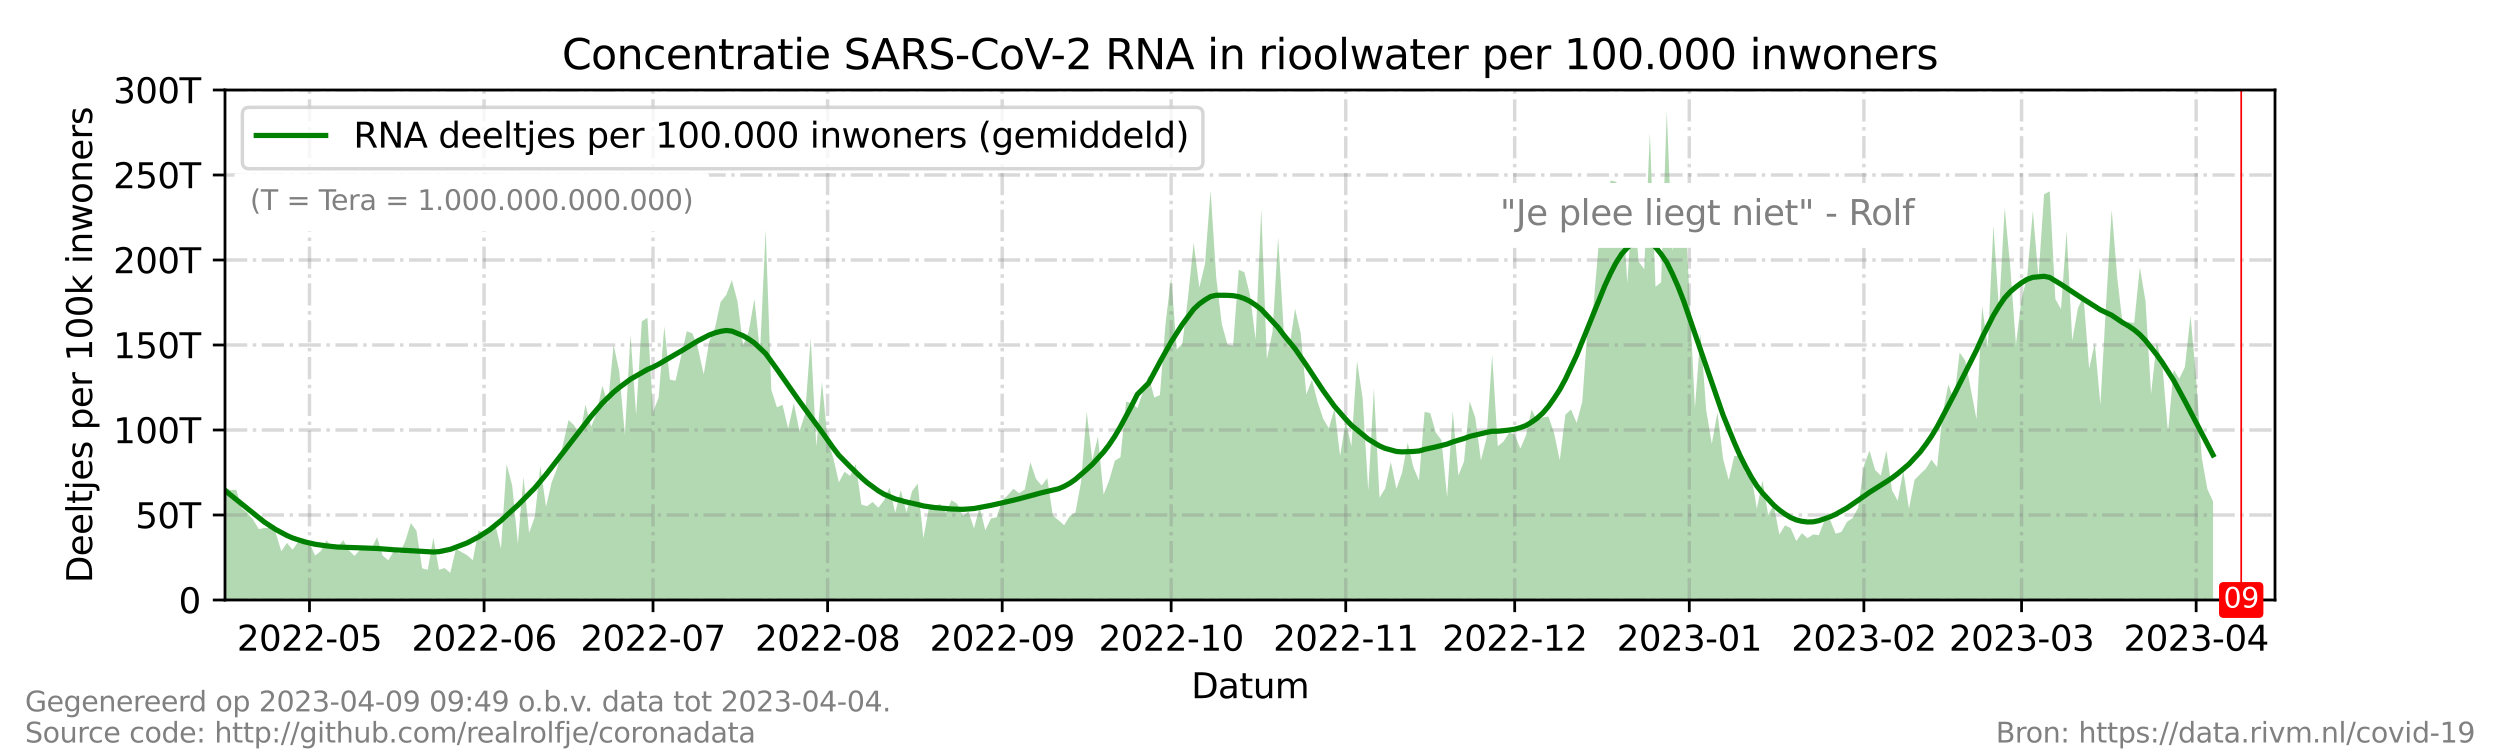 <?xml version="1.0" encoding="utf-8" standalone="no"?>
<!DOCTYPE svg PUBLIC "-//W3C//DTD SVG 1.1//EN"
  "http://www.w3.org/Graphics/SVG/1.1/DTD/svg11.dtd">
<svg xmlns:xlink="http://www.w3.org/1999/xlink" width="720pt" height="216pt" viewBox="0 0 720 216" xmlns="http://www.w3.org/2000/svg" version="1.1">
 <defs>
  <style type="text/css">*{stroke-linejoin: round; stroke-linecap: butt}</style>
 </defs>
 <g id="figure_1">
  <g id="patch_1">
   <path d="M 0 216 
L 720 216 
L 720 0 
L 0 0 
z
" style="fill: #ffffff"/>
  </g>
  <g id="axes_1">
   <g id="patch_2">
    <path d="M 64.8 172.8 
L 655.2 172.8 
L 655.2 25.92 
L 64.8 25.92 
z
" style="fill: #ffffff"/>
   </g>
   <g id="PolyCollection_1">
    <path d="M 64.8 172.8 
L 64.8 172.8 
L 66.422 172.8 
L 68.044 172.8 
L 69.666 172.8 
L 71.288 172.8 
L 72.91 172.8 
L 74.532 172.8 
L 76.154 172.8 
L 77.776 172.8 
L 79.398 172.8 
L 81.02 172.8 
L 82.642 172.8 
L 84.264 172.8 
L 85.886 172.8 
L 87.508 172.8 
L 89.13 172.8 
L 90.752 172.8 
L 92.374 172.8 
L 93.996 172.8 
L 95.618 172.8 
L 97.24 172.8 
L 98.862 172.8 
L 100.484 172.8 
L 102.105 172.8 
L 103.727 172.8 
L 105.349 172.8 
L 106.971 172.8 
L 108.593 172.8 
L 110.215 172.8 
L 111.837 172.8 
L 113.459 172.8 
L 115.081 172.8 
L 116.703 172.8 
L 118.325 172.8 
L 119.947 172.8 
L 121.569 172.8 
L 123.191 172.8 
L 124.813 172.8 
L 126.435 172.8 
L 128.057 172.8 
L 129.679 172.8 
L 131.301 172.8 
L 132.923 172.8 
L 134.545 172.8 
L 136.167 172.8 
L 137.789 172.8 
L 139.411 172.8 
L 141.033 172.8 
L 142.655 172.8 
L 144.277 172.8 
L 145.899 172.8 
L 147.521 172.8 
L 149.143 172.8 
L 150.765 172.8 
L 152.387 172.8 
L 154.009 172.8 
L 155.631 172.8 
L 157.253 172.8 
L 158.875 172.8 
L 160.497 172.8 
L 162.119 172.8 
L 163.741 172.8 
L 165.363 172.8 
L 166.985 172.8 
L 168.607 172.8 
L 170.229 172.8 
L 171.851 172.8 
L 173.473 172.8 
L 175.095 172.8 
L 176.716 172.8 
L 178.338 172.8 
L 179.96 172.8 
L 181.582 172.8 
L 183.204 172.8 
L 184.826 172.8 
L 186.448 172.8 
L 188.07 172.8 
L 189.692 172.8 
L 191.314 172.8 
L 192.936 172.8 
L 194.558 172.8 
L 196.18 172.8 
L 197.802 172.8 
L 199.424 172.8 
L 201.046 172.8 
L 202.668 172.8 
L 204.29 172.8 
L 205.912 172.8 
L 207.534 172.8 
L 209.156 172.8 
L 210.778 172.8 
L 212.4 172.8 
L 214.022 172.8 
L 215.644 172.8 
L 217.266 172.8 
L 218.888 172.8 
L 220.51 172.8 
L 222.132 172.8 
L 223.754 172.8 
L 225.376 172.8 
L 226.998 172.8 
L 228.62 172.8 
L 230.242 172.8 
L 231.864 172.8 
L 233.486 172.8 
L 235.108 172.8 
L 236.73 172.8 
L 238.352 172.8 
L 239.974 172.8 
L 241.596 172.8 
L 243.218 172.8 
L 244.84 172.8 
L 246.462 172.8 
L 248.084 172.8 
L 249.705 172.8 
L 251.327 172.8 
L 252.949 172.8 
L 254.571 172.8 
L 256.193 172.8 
L 257.815 172.8 
L 259.437 172.8 
L 261.059 172.8 
L 262.681 172.8 
L 264.303 172.8 
L 265.925 172.8 
L 267.547 172.8 
L 269.169 172.8 
L 270.791 172.8 
L 272.413 172.8 
L 274.035 172.8 
L 275.657 172.8 
L 277.279 172.8 
L 278.901 172.8 
L 280.523 172.8 
L 282.145 172.8 
L 283.767 172.8 
L 285.389 172.8 
L 287.011 172.8 
L 288.633 172.8 
L 290.255 172.8 
L 291.877 172.8 
L 293.499 172.8 
L 295.121 172.8 
L 296.743 172.8 
L 298.365 172.8 
L 299.987 172.8 
L 301.609 172.8 
L 303.231 172.8 
L 304.853 172.8 
L 306.475 172.8 
L 308.097 172.8 
L 309.719 172.8 
L 311.341 172.8 
L 312.963 172.8 
L 314.585 172.8 
L 316.207 172.8 
L 317.829 172.8 
L 319.451 172.8 
L 321.073 172.8 
L 322.695 172.8 
L 324.316 172.8 
L 325.938 172.8 
L 327.56 172.8 
L 330.804 172.8 
L 332.426 172.8 
L 334.048 172.8 
L 335.67 172.8 
L 337.292 172.8 
L 338.914 172.8 
L 340.536 172.8 
L 342.158 172.8 
L 343.78 172.8 
L 345.402 172.8 
L 347.024 172.8 
L 348.646 172.8 
L 350.268 172.8 
L 351.89 172.8 
L 353.512 172.8 
L 355.134 172.8 
L 356.756 172.8 
L 358.378 172.8 
L 360 172.8 
L 361.622 172.8 
L 363.244 172.8 
L 364.866 172.8 
L 366.488 172.8 
L 368.11 172.8 
L 369.732 172.8 
L 371.354 172.8 
L 372.976 172.8 
L 374.598 172.8 
L 376.22 172.8 
L 377.842 172.8 
L 379.464 172.8 
L 381.086 172.8 
L 382.708 172.8 
L 384.33 172.8 
L 385.952 172.8 
L 387.574 172.8 
L 389.196 172.8 
L 390.818 172.8 
L 392.44 172.8 
L 394.062 172.8 
L 395.684 172.8 
L 397.305 172.8 
L 398.927 172.8 
L 400.549 172.8 
L 402.171 172.8 
L 403.793 172.8 
L 405.415 172.8 
L 407.037 172.8 
L 408.659 172.8 
L 410.281 172.8 
L 411.903 172.8 
L 413.525 172.8 
L 415.147 172.8 
L 416.769 172.8 
L 418.391 172.8 
L 420.013 172.8 
L 421.635 172.8 
L 423.257 172.8 
L 424.879 172.8 
L 426.501 172.8 
L 428.123 172.8 
L 429.745 172.8 
L 431.367 172.8 
L 432.989 172.8 
L 434.611 172.8 
L 436.233 172.8 
L 437.855 172.8 
L 439.477 172.8 
L 441.099 172.8 
L 442.721 172.8 
L 444.343 172.8 
L 445.965 172.8 
L 447.587 172.8 
L 449.209 172.8 
L 450.831 172.8 
L 452.453 172.8 
L 454.075 172.8 
L 455.697 172.8 
L 457.319 172.8 
L 458.941 172.8 
L 460.563 172.8 
L 462.185 172.8 
L 463.807 172.8 
L 465.429 172.8 
L 467.051 172.8 
L 468.673 172.8 
L 470.295 172.8 
L 471.916 172.8 
L 473.538 172.8 
L 475.16 172.8 
L 476.782 172.8 
L 478.404 172.8 
L 480.026 172.8 
L 481.648 172.8 
L 483.27 172.8 
L 484.892 172.8 
L 486.514 172.8 
L 488.136 172.8 
L 489.758 172.8 
L 491.38 172.8 
L 493.002 172.8 
L 494.624 172.8 
L 496.246 172.8 
L 497.868 172.8 
L 499.49 172.8 
L 501.112 172.8 
L 502.734 172.8 
L 504.356 172.8 
L 505.978 172.8 
L 507.6 172.8 
L 509.222 172.8 
L 510.844 172.8 
L 512.466 172.8 
L 514.088 172.8 
L 515.71 172.8 
L 517.332 172.8 
L 518.954 172.8 
L 520.576 172.8 
L 522.198 172.8 
L 523.82 172.8 
L 525.442 172.8 
L 527.064 172.8 
L 528.686 172.8 
L 530.308 172.8 
L 531.93 172.8 
L 533.552 172.8 
L 535.174 172.8 
L 536.796 172.8 
L 538.418 172.8 
L 540.04 172.8 
L 541.662 172.8 
L 543.284 172.8 
L 544.905 172.8 
L 546.527 172.8 
L 548.149 172.8 
L 549.771 172.8 
L 551.393 172.8 
L 553.015 172.8 
L 554.637 172.8 
L 556.259 172.8 
L 557.881 172.8 
L 559.503 172.8 
L 561.125 172.8 
L 562.747 172.8 
L 564.369 172.8 
L 565.991 172.8 
L 567.613 172.8 
L 569.235 172.8 
L 570.857 172.8 
L 572.479 172.8 
L 574.101 172.8 
L 575.723 172.8 
L 577.345 172.8 
L 578.967 172.8 
L 580.589 172.8 
L 582.211 172.8 
L 583.833 172.8 
L 585.455 172.8 
L 587.077 172.8 
L 588.699 172.8 
L 590.321 172.8 
L 591.943 172.8 
L 593.565 172.8 
L 595.187 172.8 
L 596.809 172.8 
L 598.431 172.8 
L 600.053 172.8 
L 601.675 172.8 
L 603.297 172.8 
L 604.919 172.8 
L 606.541 172.8 
L 608.163 172.8 
L 609.785 172.8 
L 611.407 172.8 
L 613.029 172.8 
L 614.651 172.8 
L 616.273 172.8 
L 617.895 172.8 
L 619.516 172.8 
L 621.138 172.8 
L 622.76 172.8 
L 624.382 172.8 
L 626.004 172.8 
L 627.626 172.8 
L 629.248 172.8 
L 630.87 172.8 
L 632.492 172.8 
L 634.114 172.8 
L 635.736 172.8 
L 637.358 172.8 
L 637.358 172.8 
L 637.358 144.413 
L 635.736 140.873 
L 634.114 131.874 
L 632.492 109.063 
L 630.87 90.972 
L 629.248 105.705 
L 627.626 109.078 
L 626.004 106.46 
L 624.382 124.586 
L 622.76 105.103 
L 621.138 98.442 
L 619.516 113.447 
L 617.895 86.626 
L 616.273 76.986 
L 614.651 92.993 
L 613.029 92.774 
L 611.407 94.028 
L 609.785 80.118 
L 608.163 60.375 
L 606.541 87.721 
L 604.919 116.556 
L 603.297 98.798 
L 601.675 106.272 
L 600.053 85.282 
L 598.431 88.782 
L 596.809 98.104 
L 595.187 66.575 
L 593.565 89.012 
L 591.943 86.12 
L 590.321 55.089 
L 588.699 55.945 
L 587.077 79.848 
L 585.455 60.747 
L 583.833 79.649 
L 582.211 86.121 
L 580.589 99.216 
L 578.967 76.966 
L 577.345 59.848 
L 575.723 89.362 
L 574.101 64.922 
L 572.479 99.841 
L 570.857 88.194 
L 569.235 120.766 
L 567.613 112.141 
L 565.991 103.838 
L 564.369 101.516 
L 562.747 115.359 
L 561.125 110.703 
L 559.503 118.987 
L 557.881 134.515 
L 556.259 132.395 
L 554.637 134.988 
L 553.015 136.533 
L 551.393 138.183 
L 549.771 146.495 
L 548.149 135.57 
L 546.527 144.219 
L 544.905 141.221 
L 543.284 129.77 
L 541.662 136.969 
L 540.04 135.336 
L 538.418 129.774 
L 536.796 134.077 
L 535.174 146.168 
L 533.552 149.201 
L 531.93 150.3 
L 530.308 153.218 
L 528.686 153.69 
L 527.064 149.765 
L 525.442 149.899 
L 523.82 154.132 
L 522.198 153.907 
L 520.576 154.995 
L 518.954 153.558 
L 517.332 155.798 
L 515.71 152.094 
L 514.088 151.281 
L 512.466 153.997 
L 510.844 145.48 
L 509.222 148.264 
L 507.6 138.326 
L 505.978 146.532 
L 504.356 136.739 
L 502.734 136.223 
L 501.112 131.493 
L 499.49 131.255 
L 497.868 138.245 
L 496.246 132.152 
L 494.624 118.729 
L 493.002 127.822 
L 491.38 118.061 
L 489.758 95.982 
L 488.136 117.575 
L 486.514 83.934 
L 484.892 53.083 
L 483.27 60.022 
L 481.648 72.356 
L 480.026 31.918 
L 478.404 81.291 
L 476.782 82.581 
L 475.16 38.132 
L 473.538 77.52 
L 471.916 75.325 
L 470.295 55.994 
L 468.673 81.555 
L 467.051 55.869 
L 465.429 52.353 
L 463.807 51.988 
L 462.185 70.139 
L 460.563 68.776 
L 458.941 87.65 
L 457.319 93.187 
L 455.697 115.652 
L 454.075 121.791 
L 452.453 117.94 
L 450.831 119.398 
L 449.209 132.571 
L 447.587 124.737 
L 445.965 119.964 
L 444.343 120.181 
L 442.721 121.187 
L 441.099 117.958 
L 439.477 125.429 
L 437.855 129.181 
L 436.233 125.078 
L 434.611 124.635 
L 432.989 127.185 
L 431.367 128.518 
L 429.745 102.217 
L 428.123 126.175 
L 426.501 132.582 
L 424.879 120.231 
L 423.257 115.594 
L 421.635 132.903 
L 420.013 136.924 
L 418.391 118.396 
L 416.769 143.15 
L 415.147 126.742 
L 413.525 124.596 
L 411.903 118.978 
L 410.281 118.613 
L 408.659 138.377 
L 407.037 134.503 
L 405.415 127.48 
L 403.793 136.107 
L 402.171 140.789 
L 400.549 133 
L 398.927 140.668 
L 397.305 143.33 
L 395.684 111.765 
L 394.062 141.263 
L 392.44 114.714 
L 390.818 103.964 
L 389.196 128.531 
L 387.574 121.192 
L 385.952 131.304 
L 384.33 117.718 
L 382.708 123.356 
L 381.086 120.601 
L 379.464 115.716 
L 377.842 109.38 
L 376.22 113.611 
L 374.598 95.981 
L 372.976 88.901 
L 371.354 100.057 
L 369.732 95.413 
L 368.11 68.305 
L 366.488 95.526 
L 364.866 103.47 
L 363.244 60.196 
L 361.622 97.821 
L 360 84.939 
L 358.378 78.41 
L 356.756 77.684 
L 355.134 99.656 
L 353.512 99.21 
L 351.89 93.382 
L 350.268 79.896 
L 348.646 54.833 
L 347.024 76.122 
L 345.402 82.805 
L 343.78 69.894 
L 342.158 85.459 
L 340.536 98.857 
L 338.914 100.662 
L 337.292 79.783 
L 335.67 93.256 
L 334.048 113.78 
L 332.426 114.478 
L 330.804 108.255 
L 327.56 117.525 
L 325.938 116.109 
L 324.316 115.661 
L 322.695 131.669 
L 321.073 132.698 
L 319.451 138.293 
L 317.829 142.452 
L 316.207 125.729 
L 314.585 132.503 
L 312.963 118.558 
L 311.341 138.834 
L 309.719 147.586 
L 308.097 148.587 
L 306.475 151.261 
L 304.853 149.814 
L 303.231 148.531 
L 301.609 137.699 
L 299.987 139.831 
L 298.365 137.903 
L 296.743 133.109 
L 295.121 140.997 
L 293.499 142.036 
L 291.877 140.751 
L 290.255 142.611 
L 288.633 144.014 
L 287.011 149.01 
L 285.389 149.294 
L 283.767 152.739 
L 282.145 146.057 
L 280.523 152.139 
L 278.901 147.343 
L 277.279 148.659 
L 275.657 145.086 
L 274.035 144.062 
L 272.413 147.697 
L 270.791 145.168 
L 269.169 145.699 
L 267.547 146.229 
L 265.925 155.011 
L 264.303 139.253 
L 262.681 141.455 
L 261.059 147.569 
L 259.437 141.179 
L 257.815 147.644 
L 256.193 140.366 
L 254.571 144.16 
L 252.949 146.229 
L 251.327 144.566 
L 249.705 145.776 
L 248.084 145.329 
L 246.462 133.65 
L 244.84 137.083 
L 243.218 135.864 
L 241.596 138.908 
L 239.974 131.827 
L 238.352 126.644 
L 236.73 109.948 
L 235.108 128.681 
L 233.486 97.289 
L 231.864 119.221 
L 230.242 124.212 
L 228.62 116.093 
L 226.998 123.441 
L 225.376 116.588 
L 223.754 117.29 
L 222.132 112.252 
L 220.51 66.103 
L 218.888 101.561 
L 217.266 86.044 
L 215.644 95.398 
L 214.022 99.5 
L 212.4 86.793 
L 210.778 80.665 
L 209.156 84.948 
L 207.534 86.974 
L 205.912 94.466 
L 204.29 98.175 
L 202.668 107.814 
L 201.046 100.457 
L 199.424 96.03 
L 197.802 95.412 
L 196.18 102.505 
L 194.558 109.645 
L 192.936 109.336 
L 191.314 93.997 
L 189.692 114.507 
L 188.07 118.619 
L 186.448 91.506 
L 184.826 92.582 
L 183.204 119.488 
L 181.582 96.432 
L 179.96 125.189 
L 178.338 106.946 
L 176.716 99.328 
L 175.095 116.35 
L 173.473 111.067 
L 171.851 118.944 
L 170.229 122.909 
L 168.607 116.535 
L 166.985 125.532 
L 165.363 122.5 
L 163.741 120.98 
L 162.119 128.103 
L 160.497 134.731 
L 158.875 138.925 
L 157.253 145.985 
L 155.631 134.279 
L 154.009 148.902 
L 152.387 153.461 
L 150.765 137.325 
L 149.143 156.569 
L 147.521 139.882 
L 145.899 133.648 
L 144.277 158.001 
L 142.655 151.106 
L 141.033 153.318 
L 139.411 153.573 
L 137.789 152.794 
L 136.167 161.335 
L 134.545 159.916 
L 132.923 159.003 
L 131.301 158.039 
L 129.679 164.983 
L 128.057 163.604 
L 126.435 164.111 
L 124.813 154.935 
L 123.191 164.083 
L 121.569 163.688 
L 119.947 152.883 
L 118.325 150.625 
L 116.703 155.904 
L 115.081 159.458 
L 113.459 158.646 
L 111.837 161.354 
L 110.215 160.018 
L 108.593 154.695 
L 106.971 158.082 
L 105.349 157.518 
L 103.727 158.263 
L 102.105 160.112 
L 100.484 158.514 
L 98.862 155.565 
L 97.24 157.564 
L 95.618 157.29 
L 93.996 155.632 
L 92.374 158.733 
L 90.752 159.981 
L 89.13 156.409 
L 87.508 155.018 
L 85.886 156.059 
L 84.264 158.309 
L 82.642 156.341 
L 81.02 158.757 
L 79.398 153.409 
L 77.776 152.037 
L 76.154 152.035 
L 74.532 152.38 
L 72.91 149.666 
L 71.288 147.737 
L 69.666 146.43 
L 68.044 141.037 
L 66.422 141.159 
L 64.8 140.254 
z
" clip-path="url(#p39f658896f)" style="fill: #008000; fill-opacity: 0.3"/>
   </g>
   <g id="matplotlib.axis_1">
    <g id="xtick_1">
     <g id="line2d_1">
      <path d="M 89.13 172.8 
L 89.13 25.92 
" clip-path="url(#p39f658896f)" style="fill: none; stroke-dasharray: 6.4,1.6,1,1.6; stroke-dashoffset: 0; stroke: #808080; stroke-opacity: 0.3"/>
     </g>
     <g id="line2d_2">
      <defs>
       <path id="ma99caf04f7" d="M 0 0 
L 0 3.5 
" style="stroke: #000000; stroke-width: 0.8"/>
      </defs>
      <g>
       <use xlink:href="#ma99caf04f7" x="89.13" y="172.8" style="stroke: #000000; stroke-width: 0.8"/>
      </g>
     </g>
     <g id="text_1">
      <!-- 2022-05 -->
      <g transform="translate(68.238 187.398) scale(0.1 -0.1)">
       <defs>
        <path id="DejaVuSans-32" d="M 1228 531 
L 3431 531 
L 3431 0 
L 469 0 
L 469 531 
Q 828 903 1448 1529 
Q 2069 2156 2228 2338 
Q 2531 2678 2651 2914 
Q 2772 3150 2772 3378 
Q 2772 3750 2511 3984 
Q 2250 4219 1831 4219 
Q 1534 4219 1204 4116 
Q 875 4013 500 3803 
L 500 4441 
Q 881 4594 1212 4672 
Q 1544 4750 1819 4750 
Q 2544 4750 2975 4387 
Q 3406 4025 3406 3419 
Q 3406 3131 3298 2873 
Q 3191 2616 2906 2266 
Q 2828 2175 2409 1742 
Q 1991 1309 1228 531 
z
" transform="scale(0.016)"/>
        <path id="DejaVuSans-30" d="M 2034 4250 
Q 1547 4250 1301 3770 
Q 1056 3291 1056 2328 
Q 1056 1369 1301 889 
Q 1547 409 2034 409 
Q 2525 409 2770 889 
Q 3016 1369 3016 2328 
Q 3016 3291 2770 3770 
Q 2525 4250 2034 4250 
z
M 2034 4750 
Q 2819 4750 3233 4129 
Q 3647 3509 3647 2328 
Q 3647 1150 3233 529 
Q 2819 -91 2034 -91 
Q 1250 -91 836 529 
Q 422 1150 422 2328 
Q 422 3509 836 4129 
Q 1250 4750 2034 4750 
z
" transform="scale(0.016)"/>
        <path id="DejaVuSans-2d" d="M 313 2009 
L 1997 2009 
L 1997 1497 
L 313 1497 
L 313 2009 
z
" transform="scale(0.016)"/>
        <path id="DejaVuSans-35" d="M 691 4666 
L 3169 4666 
L 3169 4134 
L 1269 4134 
L 1269 2991 
Q 1406 3038 1543 3061 
Q 1681 3084 1819 3084 
Q 2600 3084 3056 2656 
Q 3513 2228 3513 1497 
Q 3513 744 3044 326 
Q 2575 -91 1722 -91 
Q 1428 -91 1123 -41 
Q 819 9 494 109 
L 494 744 
Q 775 591 1075 516 
Q 1375 441 1709 441 
Q 2250 441 2565 725 
Q 2881 1009 2881 1497 
Q 2881 1984 2565 2268 
Q 2250 2553 1709 2553 
Q 1456 2553 1204 2497 
Q 953 2441 691 2322 
L 691 4666 
z
" transform="scale(0.016)"/>
       </defs>
       <use xlink:href="#DejaVuSans-32"/>
       <use xlink:href="#DejaVuSans-30" x="63.623"/>
       <use xlink:href="#DejaVuSans-32" x="127.246"/>
       <use xlink:href="#DejaVuSans-32" x="190.869"/>
       <use xlink:href="#DejaVuSans-2d" x="254.492"/>
       <use xlink:href="#DejaVuSans-30" x="290.576"/>
       <use xlink:href="#DejaVuSans-35" x="354.199"/>
      </g>
     </g>
    </g>
    <g id="xtick_2">
     <g id="line2d_3">
      <path d="M 139.411 172.8 
L 139.411 25.92 
" clip-path="url(#p39f658896f)" style="fill: none; stroke-dasharray: 6.4,1.6,1,1.6; stroke-dashoffset: 0; stroke: #808080; stroke-opacity: 0.3"/>
     </g>
     <g id="line2d_4">
      <g>
       <use xlink:href="#ma99caf04f7" x="139.411" y="172.8" style="stroke: #000000; stroke-width: 0.8"/>
      </g>
     </g>
     <g id="text_2">
      <!-- 2022-06 -->
      <g transform="translate(118.52 187.398) scale(0.1 -0.1)">
       <defs>
        <path id="DejaVuSans-36" d="M 2113 2584 
Q 1688 2584 1439 2293 
Q 1191 2003 1191 1497 
Q 1191 994 1439 701 
Q 1688 409 2113 409 
Q 2538 409 2786 701 
Q 3034 994 3034 1497 
Q 3034 2003 2786 2293 
Q 2538 2584 2113 2584 
z
M 3366 4563 
L 3366 3988 
Q 3128 4100 2886 4159 
Q 2644 4219 2406 4219 
Q 1781 4219 1451 3797 
Q 1122 3375 1075 2522 
Q 1259 2794 1537 2939 
Q 1816 3084 2150 3084 
Q 2853 3084 3261 2657 
Q 3669 2231 3669 1497 
Q 3669 778 3244 343 
Q 2819 -91 2113 -91 
Q 1303 -91 875 529 
Q 447 1150 447 2328 
Q 447 3434 972 4092 
Q 1497 4750 2381 4750 
Q 2619 4750 2861 4703 
Q 3103 4656 3366 4563 
z
" transform="scale(0.016)"/>
       </defs>
       <use xlink:href="#DejaVuSans-32"/>
       <use xlink:href="#DejaVuSans-30" x="63.623"/>
       <use xlink:href="#DejaVuSans-32" x="127.246"/>
       <use xlink:href="#DejaVuSans-32" x="190.869"/>
       <use xlink:href="#DejaVuSans-2d" x="254.492"/>
       <use xlink:href="#DejaVuSans-30" x="290.576"/>
       <use xlink:href="#DejaVuSans-36" x="354.199"/>
      </g>
     </g>
    </g>
    <g id="xtick_3">
     <g id="line2d_5">
      <path d="M 188.07 172.8 
L 188.07 25.92 
" clip-path="url(#p39f658896f)" style="fill: none; stroke-dasharray: 6.4,1.6,1,1.6; stroke-dashoffset: 0; stroke: #808080; stroke-opacity: 0.3"/>
     </g>
     <g id="line2d_6">
      <g>
       <use xlink:href="#ma99caf04f7" x="188.07" y="172.8" style="stroke: #000000; stroke-width: 0.8"/>
      </g>
     </g>
     <g id="text_3">
      <!-- 2022-07 -->
      <g transform="translate(167.179 187.398) scale(0.1 -0.1)">
       <defs>
        <path id="DejaVuSans-37" d="M 525 4666 
L 3525 4666 
L 3525 4397 
L 1831 0 
L 1172 0 
L 2766 4134 
L 525 4134 
L 525 4666 
z
" transform="scale(0.016)"/>
       </defs>
       <use xlink:href="#DejaVuSans-32"/>
       <use xlink:href="#DejaVuSans-30" x="63.623"/>
       <use xlink:href="#DejaVuSans-32" x="127.246"/>
       <use xlink:href="#DejaVuSans-32" x="190.869"/>
       <use xlink:href="#DejaVuSans-2d" x="254.492"/>
       <use xlink:href="#DejaVuSans-30" x="290.576"/>
       <use xlink:href="#DejaVuSans-37" x="354.199"/>
      </g>
     </g>
    </g>
    <g id="xtick_4">
     <g id="line2d_7">
      <path d="M 238.352 172.8 
L 238.352 25.92 
" clip-path="url(#p39f658896f)" style="fill: none; stroke-dasharray: 6.4,1.6,1,1.6; stroke-dashoffset: 0; stroke: #808080; stroke-opacity: 0.3"/>
     </g>
     <g id="line2d_8">
      <g>
       <use xlink:href="#ma99caf04f7" x="238.352" y="172.8" style="stroke: #000000; stroke-width: 0.8"/>
      </g>
     </g>
     <g id="text_4">
      <!-- 2022-08 -->
      <g transform="translate(217.46 187.398) scale(0.1 -0.1)">
       <defs>
        <path id="DejaVuSans-38" d="M 2034 2216 
Q 1584 2216 1326 1975 
Q 1069 1734 1069 1313 
Q 1069 891 1326 650 
Q 1584 409 2034 409 
Q 2484 409 2743 651 
Q 3003 894 3003 1313 
Q 3003 1734 2745 1975 
Q 2488 2216 2034 2216 
z
M 1403 2484 
Q 997 2584 770 2862 
Q 544 3141 544 3541 
Q 544 4100 942 4425 
Q 1341 4750 2034 4750 
Q 2731 4750 3128 4425 
Q 3525 4100 3525 3541 
Q 3525 3141 3298 2862 
Q 3072 2584 2669 2484 
Q 3125 2378 3379 2068 
Q 3634 1759 3634 1313 
Q 3634 634 3220 271 
Q 2806 -91 2034 -91 
Q 1263 -91 848 271 
Q 434 634 434 1313 
Q 434 1759 690 2068 
Q 947 2378 1403 2484 
z
M 1172 3481 
Q 1172 3119 1398 2916 
Q 1625 2713 2034 2713 
Q 2441 2713 2670 2916 
Q 2900 3119 2900 3481 
Q 2900 3844 2670 4047 
Q 2441 4250 2034 4250 
Q 1625 4250 1398 4047 
Q 1172 3844 1172 3481 
z
" transform="scale(0.016)"/>
       </defs>
       <use xlink:href="#DejaVuSans-32"/>
       <use xlink:href="#DejaVuSans-30" x="63.623"/>
       <use xlink:href="#DejaVuSans-32" x="127.246"/>
       <use xlink:href="#DejaVuSans-32" x="190.869"/>
       <use xlink:href="#DejaVuSans-2d" x="254.492"/>
       <use xlink:href="#DejaVuSans-30" x="290.576"/>
       <use xlink:href="#DejaVuSans-38" x="354.199"/>
      </g>
     </g>
    </g>
    <g id="xtick_5">
     <g id="line2d_9">
      <path d="M 288.633 172.8 
L 288.633 25.92 
" clip-path="url(#p39f658896f)" style="fill: none; stroke-dasharray: 6.4,1.6,1,1.6; stroke-dashoffset: 0; stroke: #808080; stroke-opacity: 0.3"/>
     </g>
     <g id="line2d_10">
      <g>
       <use xlink:href="#ma99caf04f7" x="288.633" y="172.8" style="stroke: #000000; stroke-width: 0.8"/>
      </g>
     </g>
     <g id="text_5">
      <!-- 2022-09 -->
      <g transform="translate(267.742 187.398) scale(0.1 -0.1)">
       <defs>
        <path id="DejaVuSans-39" d="M 703 97 
L 703 672 
Q 941 559 1184 500 
Q 1428 441 1663 441 
Q 2288 441 2617 861 
Q 2947 1281 2994 2138 
Q 2813 1869 2534 1725 
Q 2256 1581 1919 1581 
Q 1219 1581 811 2004 
Q 403 2428 403 3163 
Q 403 3881 828 4315 
Q 1253 4750 1959 4750 
Q 2769 4750 3195 4129 
Q 3622 3509 3622 2328 
Q 3622 1225 3098 567 
Q 2575 -91 1691 -91 
Q 1453 -91 1209 -44 
Q 966 3 703 97 
z
M 1959 2075 
Q 2384 2075 2632 2365 
Q 2881 2656 2881 3163 
Q 2881 3666 2632 3958 
Q 2384 4250 1959 4250 
Q 1534 4250 1286 3958 
Q 1038 3666 1038 3163 
Q 1038 2656 1286 2365 
Q 1534 2075 1959 2075 
z
" transform="scale(0.016)"/>
       </defs>
       <use xlink:href="#DejaVuSans-32"/>
       <use xlink:href="#DejaVuSans-30" x="63.623"/>
       <use xlink:href="#DejaVuSans-32" x="127.246"/>
       <use xlink:href="#DejaVuSans-32" x="190.869"/>
       <use xlink:href="#DejaVuSans-2d" x="254.492"/>
       <use xlink:href="#DejaVuSans-30" x="290.576"/>
       <use xlink:href="#DejaVuSans-39" x="354.199"/>
      </g>
     </g>
    </g>
    <g id="xtick_6">
     <g id="line2d_11">
      <path d="M 337.292 172.8 
L 337.292 25.92 
" clip-path="url(#p39f658896f)" style="fill: none; stroke-dasharray: 6.4,1.6,1,1.6; stroke-dashoffset: 0; stroke: #808080; stroke-opacity: 0.3"/>
     </g>
     <g id="line2d_12">
      <g>
       <use xlink:href="#ma99caf04f7" x="337.292" y="172.8" style="stroke: #000000; stroke-width: 0.8"/>
      </g>
     </g>
     <g id="text_6">
      <!-- 2022-10 -->
      <g transform="translate(316.401 187.398) scale(0.1 -0.1)">
       <defs>
        <path id="DejaVuSans-31" d="M 794 531 
L 1825 531 
L 1825 4091 
L 703 3866 
L 703 4441 
L 1819 4666 
L 2450 4666 
L 2450 531 
L 3481 531 
L 3481 0 
L 794 0 
L 794 531 
z
" transform="scale(0.016)"/>
       </defs>
       <use xlink:href="#DejaVuSans-32"/>
       <use xlink:href="#DejaVuSans-30" x="63.623"/>
       <use xlink:href="#DejaVuSans-32" x="127.246"/>
       <use xlink:href="#DejaVuSans-32" x="190.869"/>
       <use xlink:href="#DejaVuSans-2d" x="254.492"/>
       <use xlink:href="#DejaVuSans-31" x="290.576"/>
       <use xlink:href="#DejaVuSans-30" x="354.199"/>
      </g>
     </g>
    </g>
    <g id="xtick_7">
     <g id="line2d_13">
      <path d="M 387.574 172.8 
L 387.574 25.92 
" clip-path="url(#p39f658896f)" style="fill: none; stroke-dasharray: 6.4,1.6,1,1.6; stroke-dashoffset: 0; stroke: #808080; stroke-opacity: 0.3"/>
     </g>
     <g id="line2d_14">
      <g>
       <use xlink:href="#ma99caf04f7" x="387.574" y="172.8" style="stroke: #000000; stroke-width: 0.8"/>
      </g>
     </g>
     <g id="text_7">
      <!-- 2022-11 -->
      <g transform="translate(366.682 187.398) scale(0.1 -0.1)">
       <use xlink:href="#DejaVuSans-32"/>
       <use xlink:href="#DejaVuSans-30" x="63.623"/>
       <use xlink:href="#DejaVuSans-32" x="127.246"/>
       <use xlink:href="#DejaVuSans-32" x="190.869"/>
       <use xlink:href="#DejaVuSans-2d" x="254.492"/>
       <use xlink:href="#DejaVuSans-31" x="290.576"/>
       <use xlink:href="#DejaVuSans-31" x="354.199"/>
      </g>
     </g>
    </g>
    <g id="xtick_8">
     <g id="line2d_15">
      <path d="M 436.233 172.8 
L 436.233 25.92 
" clip-path="url(#p39f658896f)" style="fill: none; stroke-dasharray: 6.4,1.6,1,1.6; stroke-dashoffset: 0; stroke: #808080; stroke-opacity: 0.3"/>
     </g>
     <g id="line2d_16">
      <g>
       <use xlink:href="#ma99caf04f7" x="436.233" y="172.8" style="stroke: #000000; stroke-width: 0.8"/>
      </g>
     </g>
     <g id="text_8">
      <!-- 2022-12 -->
      <g transform="translate(415.342 187.398) scale(0.1 -0.1)">
       <use xlink:href="#DejaVuSans-32"/>
       <use xlink:href="#DejaVuSans-30" x="63.623"/>
       <use xlink:href="#DejaVuSans-32" x="127.246"/>
       <use xlink:href="#DejaVuSans-32" x="190.869"/>
       <use xlink:href="#DejaVuSans-2d" x="254.492"/>
       <use xlink:href="#DejaVuSans-31" x="290.576"/>
       <use xlink:href="#DejaVuSans-32" x="354.199"/>
      </g>
     </g>
    </g>
    <g id="xtick_9">
     <g id="line2d_17">
      <path d="M 486.514 172.8 
L 486.514 25.92 
" clip-path="url(#p39f658896f)" style="fill: none; stroke-dasharray: 6.4,1.6,1,1.6; stroke-dashoffset: 0; stroke: #808080; stroke-opacity: 0.3"/>
     </g>
     <g id="line2d_18">
      <g>
       <use xlink:href="#ma99caf04f7" x="486.514" y="172.8" style="stroke: #000000; stroke-width: 0.8"/>
      </g>
     </g>
     <g id="text_9">
      <!-- 2023-01 -->
      <g transform="translate(465.623 187.398) scale(0.1 -0.1)">
       <defs>
        <path id="DejaVuSans-33" d="M 2597 2516 
Q 3050 2419 3304 2112 
Q 3559 1806 3559 1356 
Q 3559 666 3084 287 
Q 2609 -91 1734 -91 
Q 1441 -91 1130 -33 
Q 819 25 488 141 
L 488 750 
Q 750 597 1062 519 
Q 1375 441 1716 441 
Q 2309 441 2620 675 
Q 2931 909 2931 1356 
Q 2931 1769 2642 2001 
Q 2353 2234 1838 2234 
L 1294 2234 
L 1294 2753 
L 1863 2753 
Q 2328 2753 2575 2939 
Q 2822 3125 2822 3475 
Q 2822 3834 2567 4026 
Q 2313 4219 1838 4219 
Q 1578 4219 1281 4162 
Q 984 4106 628 3988 
L 628 4550 
Q 988 4650 1302 4700 
Q 1616 4750 1894 4750 
Q 2613 4750 3031 4423 
Q 3450 4097 3450 3541 
Q 3450 3153 3228 2886 
Q 3006 2619 2597 2516 
z
" transform="scale(0.016)"/>
       </defs>
       <use xlink:href="#DejaVuSans-32"/>
       <use xlink:href="#DejaVuSans-30" x="63.623"/>
       <use xlink:href="#DejaVuSans-32" x="127.246"/>
       <use xlink:href="#DejaVuSans-33" x="190.869"/>
       <use xlink:href="#DejaVuSans-2d" x="254.492"/>
       <use xlink:href="#DejaVuSans-30" x="290.576"/>
       <use xlink:href="#DejaVuSans-31" x="354.199"/>
      </g>
     </g>
    </g>
    <g id="xtick_10">
     <g id="line2d_19">
      <path d="M 536.796 172.8 
L 536.796 25.92 
" clip-path="url(#p39f658896f)" style="fill: none; stroke-dasharray: 6.4,1.6,1,1.6; stroke-dashoffset: 0; stroke: #808080; stroke-opacity: 0.3"/>
     </g>
     <g id="line2d_20">
      <g>
       <use xlink:href="#ma99caf04f7" x="536.796" y="172.8" style="stroke: #000000; stroke-width: 0.8"/>
      </g>
     </g>
     <g id="text_10">
      <!-- 2023-02 -->
      <g transform="translate(515.904 187.398) scale(0.1 -0.1)">
       <use xlink:href="#DejaVuSans-32"/>
       <use xlink:href="#DejaVuSans-30" x="63.623"/>
       <use xlink:href="#DejaVuSans-32" x="127.246"/>
       <use xlink:href="#DejaVuSans-33" x="190.869"/>
       <use xlink:href="#DejaVuSans-2d" x="254.492"/>
       <use xlink:href="#DejaVuSans-30" x="290.576"/>
       <use xlink:href="#DejaVuSans-32" x="354.199"/>
      </g>
     </g>
    </g>
    <g id="xtick_11">
     <g id="line2d_21">
      <path d="M 582.211 172.8 
L 582.211 25.92 
" clip-path="url(#p39f658896f)" style="fill: none; stroke-dasharray: 6.4,1.6,1,1.6; stroke-dashoffset: 0; stroke: #808080; stroke-opacity: 0.3"/>
     </g>
     <g id="line2d_22">
      <g>
       <use xlink:href="#ma99caf04f7" x="582.211" y="172.8" style="stroke: #000000; stroke-width: 0.8"/>
      </g>
     </g>
     <g id="text_11">
      <!-- 2023-03 -->
      <g transform="translate(561.32 187.398) scale(0.1 -0.1)">
       <use xlink:href="#DejaVuSans-32"/>
       <use xlink:href="#DejaVuSans-30" x="63.623"/>
       <use xlink:href="#DejaVuSans-32" x="127.246"/>
       <use xlink:href="#DejaVuSans-33" x="190.869"/>
       <use xlink:href="#DejaVuSans-2d" x="254.492"/>
       <use xlink:href="#DejaVuSans-30" x="290.576"/>
       <use xlink:href="#DejaVuSans-33" x="354.199"/>
      </g>
     </g>
    </g>
    <g id="xtick_12">
     <g id="line2d_23">
      <path d="M 632.492 172.8 
L 632.492 25.92 
" clip-path="url(#p39f658896f)" style="fill: none; stroke-dasharray: 6.4,1.6,1,1.6; stroke-dashoffset: 0; stroke: #808080; stroke-opacity: 0.3"/>
     </g>
     <g id="line2d_24">
      <g>
       <use xlink:href="#ma99caf04f7" x="632.492" y="172.8" style="stroke: #000000; stroke-width: 0.8"/>
      </g>
     </g>
     <g id="text_12">
      <!-- 2023-04 -->
      <g transform="translate(611.601 187.398) scale(0.1 -0.1)">
       <defs>
        <path id="DejaVuSans-34" d="M 2419 4116 
L 825 1625 
L 2419 1625 
L 2419 4116 
z
M 2253 4666 
L 3047 4666 
L 3047 1625 
L 3713 1625 
L 3713 1100 
L 3047 1100 
L 3047 0 
L 2419 0 
L 2419 1100 
L 313 1100 
L 313 1709 
L 2253 4666 
z
" transform="scale(0.016)"/>
       </defs>
       <use xlink:href="#DejaVuSans-32"/>
       <use xlink:href="#DejaVuSans-30" x="63.623"/>
       <use xlink:href="#DejaVuSans-32" x="127.246"/>
       <use xlink:href="#DejaVuSans-33" x="190.869"/>
       <use xlink:href="#DejaVuSans-2d" x="254.492"/>
       <use xlink:href="#DejaVuSans-30" x="290.576"/>
       <use xlink:href="#DejaVuSans-34" x="354.199"/>
      </g>
     </g>
    </g>
    <g id="text_13">
     <!-- Datum -->
     <g transform="translate(343.087 201.077) scale(0.1 -0.1)">
      <defs>
       <path id="DejaVuSans-44" d="M 1259 4147 
L 1259 519 
L 2022 519 
Q 2988 519 3436 956 
Q 3884 1394 3884 2338 
Q 3884 3275 3436 3711 
Q 2988 4147 2022 4147 
L 1259 4147 
z
M 628 4666 
L 1925 4666 
Q 3281 4666 3915 4102 
Q 4550 3538 4550 2338 
Q 4550 1131 3912 565 
Q 3275 0 1925 0 
L 628 0 
L 628 4666 
z
" transform="scale(0.016)"/>
       <path id="DejaVuSans-61" d="M 2194 1759 
Q 1497 1759 1228 1600 
Q 959 1441 959 1056 
Q 959 750 1161 570 
Q 1363 391 1709 391 
Q 2188 391 2477 730 
Q 2766 1069 2766 1631 
L 2766 1759 
L 2194 1759 
z
M 3341 1997 
L 3341 0 
L 2766 0 
L 2766 531 
Q 2569 213 2275 61 
Q 1981 -91 1556 -91 
Q 1019 -91 701 211 
Q 384 513 384 1019 
Q 384 1609 779 1909 
Q 1175 2209 1959 2209 
L 2766 2209 
L 2766 2266 
Q 2766 2663 2505 2880 
Q 2244 3097 1772 3097 
Q 1472 3097 1187 3025 
Q 903 2953 641 2809 
L 641 3341 
Q 956 3463 1253 3523 
Q 1550 3584 1831 3584 
Q 2591 3584 2966 3190 
Q 3341 2797 3341 1997 
z
" transform="scale(0.016)"/>
       <path id="DejaVuSans-74" d="M 1172 4494 
L 1172 3500 
L 2356 3500 
L 2356 3053 
L 1172 3053 
L 1172 1153 
Q 1172 725 1289 603 
Q 1406 481 1766 481 
L 2356 481 
L 2356 0 
L 1766 0 
Q 1100 0 847 248 
Q 594 497 594 1153 
L 594 3053 
L 172 3053 
L 172 3500 
L 594 3500 
L 594 4494 
L 1172 4494 
z
" transform="scale(0.016)"/>
       <path id="DejaVuSans-75" d="M 544 1381 
L 544 3500 
L 1119 3500 
L 1119 1403 
Q 1119 906 1312 657 
Q 1506 409 1894 409 
Q 2359 409 2629 706 
Q 2900 1003 2900 1516 
L 2900 3500 
L 3475 3500 
L 3475 0 
L 2900 0 
L 2900 538 
Q 2691 219 2414 64 
Q 2138 -91 1772 -91 
Q 1169 -91 856 284 
Q 544 659 544 1381 
z
M 1991 3584 
L 1991 3584 
z
" transform="scale(0.016)"/>
       <path id="DejaVuSans-6d" d="M 3328 2828 
Q 3544 3216 3844 3400 
Q 4144 3584 4550 3584 
Q 5097 3584 5394 3201 
Q 5691 2819 5691 2113 
L 5691 0 
L 5113 0 
L 5113 2094 
Q 5113 2597 4934 2840 
Q 4756 3084 4391 3084 
Q 3944 3084 3684 2787 
Q 3425 2491 3425 1978 
L 3425 0 
L 2847 0 
L 2847 2094 
Q 2847 2600 2669 2842 
Q 2491 3084 2119 3084 
Q 1678 3084 1418 2786 
Q 1159 2488 1159 1978 
L 1159 0 
L 581 0 
L 581 3500 
L 1159 3500 
L 1159 2956 
Q 1356 3278 1631 3431 
Q 1906 3584 2284 3584 
Q 2666 3584 2933 3390 
Q 3200 3197 3328 2828 
z
" transform="scale(0.016)"/>
      </defs>
      <use xlink:href="#DejaVuSans-44"/>
      <use xlink:href="#DejaVuSans-61" x="77.002"/>
      <use xlink:href="#DejaVuSans-74" x="138.281"/>
      <use xlink:href="#DejaVuSans-75" x="177.49"/>
      <use xlink:href="#DejaVuSans-6d" x="240.869"/>
     </g>
    </g>
   </g>
   <g id="matplotlib.axis_2">
    <g id="ytick_1">
     <g id="line2d_25">
      <path d="M 64.8 172.8 
L 655.2 172.8 
" clip-path="url(#p39f658896f)" style="fill: none; stroke-dasharray: 6.4,1.6,1,1.6; stroke-dashoffset: 0; stroke: #808080; stroke-opacity: 0.3"/>
     </g>
     <g id="line2d_26">
      <defs>
       <path id="m9b0053a572" d="M 0 0 
L -3.5 0 
" style="stroke: #000000; stroke-width: 0.8"/>
      </defs>
      <g>
       <use xlink:href="#m9b0053a572" x="64.8" y="172.8" style="stroke: #000000; stroke-width: 0.8"/>
      </g>
     </g>
     <g id="text_14">
      <!-- 0 -->
      <g transform="translate(51.438 176.599) scale(0.1 -0.1)">
       <use xlink:href="#DejaVuSans-30"/>
      </g>
     </g>
    </g>
    <g id="ytick_2">
     <g id="line2d_27">
      <path d="M 64.8 148.32 
L 655.2 148.32 
" clip-path="url(#p39f658896f)" style="fill: none; stroke-dasharray: 6.4,1.6,1,1.6; stroke-dashoffset: 0; stroke: #808080; stroke-opacity: 0.3"/>
     </g>
     <g id="line2d_28">
      <g>
       <use xlink:href="#m9b0053a572" x="64.8" y="148.32" style="stroke: #000000; stroke-width: 0.8"/>
      </g>
     </g>
     <g id="text_15">
      <!-- 50T -->
      <g transform="translate(38.967 152.119) scale(0.1 -0.1)">
       <defs>
        <path id="DejaVuSans-54" d="M -19 4666 
L 3928 4666 
L 3928 4134 
L 2272 4134 
L 2272 0 
L 1638 0 
L 1638 4134 
L -19 4134 
L -19 4666 
z
" transform="scale(0.016)"/>
       </defs>
       <use xlink:href="#DejaVuSans-35"/>
       <use xlink:href="#DejaVuSans-30" x="63.623"/>
       <use xlink:href="#DejaVuSans-54" x="127.246"/>
      </g>
     </g>
    </g>
    <g id="ytick_3">
     <g id="line2d_29">
      <path d="M 64.8 123.84 
L 655.2 123.84 
" clip-path="url(#p39f658896f)" style="fill: none; stroke-dasharray: 6.4,1.6,1,1.6; stroke-dashoffset: 0; stroke: #808080; stroke-opacity: 0.3"/>
     </g>
     <g id="line2d_30">
      <g>
       <use xlink:href="#m9b0053a572" x="64.8" y="123.84" style="stroke: #000000; stroke-width: 0.8"/>
      </g>
     </g>
     <g id="text_16">
      <!-- 100T -->
      <g transform="translate(32.605 127.639) scale(0.1 -0.1)">
       <use xlink:href="#DejaVuSans-31"/>
       <use xlink:href="#DejaVuSans-30" x="63.623"/>
       <use xlink:href="#DejaVuSans-30" x="127.246"/>
       <use xlink:href="#DejaVuSans-54" x="190.869"/>
      </g>
     </g>
    </g>
    <g id="ytick_4">
     <g id="line2d_31">
      <path d="M 64.8 99.36 
L 655.2 99.36 
" clip-path="url(#p39f658896f)" style="fill: none; stroke-dasharray: 6.4,1.6,1,1.6; stroke-dashoffset: 0; stroke: #808080; stroke-opacity: 0.3"/>
     </g>
     <g id="line2d_32">
      <g>
       <use xlink:href="#m9b0053a572" x="64.8" y="99.36" style="stroke: #000000; stroke-width: 0.8"/>
      </g>
     </g>
     <g id="text_17">
      <!-- 150T -->
      <g transform="translate(32.605 103.159) scale(0.1 -0.1)">
       <use xlink:href="#DejaVuSans-31"/>
       <use xlink:href="#DejaVuSans-35" x="63.623"/>
       <use xlink:href="#DejaVuSans-30" x="127.246"/>
       <use xlink:href="#DejaVuSans-54" x="190.869"/>
      </g>
     </g>
    </g>
    <g id="ytick_5">
     <g id="line2d_33">
      <path d="M 64.8 74.88 
L 655.2 74.88 
" clip-path="url(#p39f658896f)" style="fill: none; stroke-dasharray: 6.4,1.6,1,1.6; stroke-dashoffset: 0; stroke: #808080; stroke-opacity: 0.3"/>
     </g>
     <g id="line2d_34">
      <g>
       <use xlink:href="#m9b0053a572" x="64.8" y="74.88" style="stroke: #000000; stroke-width: 0.8"/>
      </g>
     </g>
     <g id="text_18">
      <!-- 200T -->
      <g transform="translate(32.605 78.679) scale(0.1 -0.1)">
       <use xlink:href="#DejaVuSans-32"/>
       <use xlink:href="#DejaVuSans-30" x="63.623"/>
       <use xlink:href="#DejaVuSans-30" x="127.246"/>
       <use xlink:href="#DejaVuSans-54" x="190.869"/>
      </g>
     </g>
    </g>
    <g id="ytick_6">
     <g id="line2d_35">
      <path d="M 64.8 50.4 
L 655.2 50.4 
" clip-path="url(#p39f658896f)" style="fill: none; stroke-dasharray: 6.4,1.6,1,1.6; stroke-dashoffset: 0; stroke: #808080; stroke-opacity: 0.3"/>
     </g>
     <g id="line2d_36">
      <g>
       <use xlink:href="#m9b0053a572" x="64.8" y="50.4" style="stroke: #000000; stroke-width: 0.8"/>
      </g>
     </g>
     <g id="text_19">
      <!-- 250T -->
      <g transform="translate(32.605 54.199) scale(0.1 -0.1)">
       <use xlink:href="#DejaVuSans-32"/>
       <use xlink:href="#DejaVuSans-35" x="63.623"/>
       <use xlink:href="#DejaVuSans-30" x="127.246"/>
       <use xlink:href="#DejaVuSans-54" x="190.869"/>
      </g>
     </g>
    </g>
    <g id="ytick_7">
     <g id="line2d_37">
      <path d="M 64.8 25.92 
L 655.2 25.92 
" clip-path="url(#p39f658896f)" style="fill: none; stroke-dasharray: 6.4,1.6,1,1.6; stroke-dashoffset: 0; stroke: #808080; stroke-opacity: 0.3"/>
     </g>
     <g id="line2d_38">
      <g>
       <use xlink:href="#m9b0053a572" x="64.8" y="25.92" style="stroke: #000000; stroke-width: 0.8"/>
      </g>
     </g>
     <g id="text_20">
      <!-- 300T -->
      <g transform="translate(32.605 29.719) scale(0.1 -0.1)">
       <use xlink:href="#DejaVuSans-33"/>
       <use xlink:href="#DejaVuSans-30" x="63.623"/>
       <use xlink:href="#DejaVuSans-30" x="127.246"/>
       <use xlink:href="#DejaVuSans-54" x="190.869"/>
      </g>
     </g>
    </g>
    <g id="text_21">
     <!-- Deeltjes per 100k inwoners -->
     <g transform="translate(26.525 167.907) rotate(-90) scale(0.1 -0.1)">
      <defs>
       <path id="DejaVuSans-65" d="M 3597 1894 
L 3597 1613 
L 953 1613 
Q 991 1019 1311 708 
Q 1631 397 2203 397 
Q 2534 397 2845 478 
Q 3156 559 3463 722 
L 3463 178 
Q 3153 47 2828 -22 
Q 2503 -91 2169 -91 
Q 1331 -91 842 396 
Q 353 884 353 1716 
Q 353 2575 817 3079 
Q 1281 3584 2069 3584 
Q 2775 3584 3186 3129 
Q 3597 2675 3597 1894 
z
M 3022 2063 
Q 3016 2534 2758 2815 
Q 2500 3097 2075 3097 
Q 1594 3097 1305 2825 
Q 1016 2553 972 2059 
L 3022 2063 
z
" transform="scale(0.016)"/>
       <path id="DejaVuSans-6c" d="M 603 4863 
L 1178 4863 
L 1178 0 
L 603 0 
L 603 4863 
z
" transform="scale(0.016)"/>
       <path id="DejaVuSans-6a" d="M 603 3500 
L 1178 3500 
L 1178 -63 
Q 1178 -731 923 -1031 
Q 669 -1331 103 -1331 
L -116 -1331 
L -116 -844 
L 38 -844 
Q 366 -844 484 -692 
Q 603 -541 603 -63 
L 603 3500 
z
M 603 4863 
L 1178 4863 
L 1178 4134 
L 603 4134 
L 603 4863 
z
" transform="scale(0.016)"/>
       <path id="DejaVuSans-73" d="M 2834 3397 
L 2834 2853 
Q 2591 2978 2328 3040 
Q 2066 3103 1784 3103 
Q 1356 3103 1142 2972 
Q 928 2841 928 2578 
Q 928 2378 1081 2264 
Q 1234 2150 1697 2047 
L 1894 2003 
Q 2506 1872 2764 1633 
Q 3022 1394 3022 966 
Q 3022 478 2636 193 
Q 2250 -91 1575 -91 
Q 1294 -91 989 -36 
Q 684 19 347 128 
L 347 722 
Q 666 556 975 473 
Q 1284 391 1588 391 
Q 1994 391 2212 530 
Q 2431 669 2431 922 
Q 2431 1156 2273 1281 
Q 2116 1406 1581 1522 
L 1381 1569 
Q 847 1681 609 1914 
Q 372 2147 372 2553 
Q 372 3047 722 3315 
Q 1072 3584 1716 3584 
Q 2034 3584 2315 3537 
Q 2597 3491 2834 3397 
z
" transform="scale(0.016)"/>
       <path id="DejaVuSans-20" transform="scale(0.016)"/>
       <path id="DejaVuSans-70" d="M 1159 525 
L 1159 -1331 
L 581 -1331 
L 581 3500 
L 1159 3500 
L 1159 2969 
Q 1341 3281 1617 3432 
Q 1894 3584 2278 3584 
Q 2916 3584 3314 3078 
Q 3713 2572 3713 1747 
Q 3713 922 3314 415 
Q 2916 -91 2278 -91 
Q 1894 -91 1617 61 
Q 1341 213 1159 525 
z
M 3116 1747 
Q 3116 2381 2855 2742 
Q 2594 3103 2138 3103 
Q 1681 3103 1420 2742 
Q 1159 2381 1159 1747 
Q 1159 1113 1420 752 
Q 1681 391 2138 391 
Q 2594 391 2855 752 
Q 3116 1113 3116 1747 
z
" transform="scale(0.016)"/>
       <path id="DejaVuSans-72" d="M 2631 2963 
Q 2534 3019 2420 3045 
Q 2306 3072 2169 3072 
Q 1681 3072 1420 2755 
Q 1159 2438 1159 1844 
L 1159 0 
L 581 0 
L 581 3500 
L 1159 3500 
L 1159 2956 
Q 1341 3275 1631 3429 
Q 1922 3584 2338 3584 
Q 2397 3584 2469 3576 
Q 2541 3569 2628 3553 
L 2631 2963 
z
" transform="scale(0.016)"/>
       <path id="DejaVuSans-6b" d="M 581 4863 
L 1159 4863 
L 1159 1991 
L 2875 3500 
L 3609 3500 
L 1753 1863 
L 3688 0 
L 2938 0 
L 1159 1709 
L 1159 0 
L 581 0 
L 581 4863 
z
" transform="scale(0.016)"/>
       <path id="DejaVuSans-69" d="M 603 3500 
L 1178 3500 
L 1178 0 
L 603 0 
L 603 3500 
z
M 603 4863 
L 1178 4863 
L 1178 4134 
L 603 4134 
L 603 4863 
z
" transform="scale(0.016)"/>
       <path id="DejaVuSans-6e" d="M 3513 2113 
L 3513 0 
L 2938 0 
L 2938 2094 
Q 2938 2591 2744 2837 
Q 2550 3084 2163 3084 
Q 1697 3084 1428 2787 
Q 1159 2491 1159 1978 
L 1159 0 
L 581 0 
L 581 3500 
L 1159 3500 
L 1159 2956 
Q 1366 3272 1645 3428 
Q 1925 3584 2291 3584 
Q 2894 3584 3203 3211 
Q 3513 2838 3513 2113 
z
" transform="scale(0.016)"/>
       <path id="DejaVuSans-77" d="M 269 3500 
L 844 3500 
L 1563 769 
L 2278 3500 
L 2956 3500 
L 3675 769 
L 4391 3500 
L 4966 3500 
L 4050 0 
L 3372 0 
L 2619 2869 
L 1863 0 
L 1184 0 
L 269 3500 
z
" transform="scale(0.016)"/>
       <path id="DejaVuSans-6f" d="M 1959 3097 
Q 1497 3097 1228 2736 
Q 959 2375 959 1747 
Q 959 1119 1226 758 
Q 1494 397 1959 397 
Q 2419 397 2687 759 
Q 2956 1122 2956 1747 
Q 2956 2369 2687 2733 
Q 2419 3097 1959 3097 
z
M 1959 3584 
Q 2709 3584 3137 3096 
Q 3566 2609 3566 1747 
Q 3566 888 3137 398 
Q 2709 -91 1959 -91 
Q 1206 -91 779 398 
Q 353 888 353 1747 
Q 353 2609 779 3096 
Q 1206 3584 1959 3584 
z
" transform="scale(0.016)"/>
      </defs>
      <use xlink:href="#DejaVuSans-44"/>
      <use xlink:href="#DejaVuSans-65" x="77.002"/>
      <use xlink:href="#DejaVuSans-65" x="138.525"/>
      <use xlink:href="#DejaVuSans-6c" x="200.049"/>
      <use xlink:href="#DejaVuSans-74" x="227.832"/>
      <use xlink:href="#DejaVuSans-6a" x="267.041"/>
      <use xlink:href="#DejaVuSans-65" x="294.824"/>
      <use xlink:href="#DejaVuSans-73" x="356.348"/>
      <use xlink:href="#DejaVuSans-20" x="408.447"/>
      <use xlink:href="#DejaVuSans-70" x="440.234"/>
      <use xlink:href="#DejaVuSans-65" x="503.711"/>
      <use xlink:href="#DejaVuSans-72" x="565.234"/>
      <use xlink:href="#DejaVuSans-20" x="606.348"/>
      <use xlink:href="#DejaVuSans-31" x="638.135"/>
      <use xlink:href="#DejaVuSans-30" x="701.758"/>
      <use xlink:href="#DejaVuSans-30" x="765.381"/>
      <use xlink:href="#DejaVuSans-6b" x="829.004"/>
      <use xlink:href="#DejaVuSans-20" x="886.914"/>
      <use xlink:href="#DejaVuSans-69" x="918.701"/>
      <use xlink:href="#DejaVuSans-6e" x="946.484"/>
      <use xlink:href="#DejaVuSans-77" x="1009.863"/>
      <use xlink:href="#DejaVuSans-6f" x="1091.65"/>
      <use xlink:href="#DejaVuSans-6e" x="1152.832"/>
      <use xlink:href="#DejaVuSans-65" x="1216.211"/>
      <use xlink:href="#DejaVuSans-72" x="1277.734"/>
      <use xlink:href="#DejaVuSans-73" x="1318.848"/>
     </g>
    </g>
   </g>
   <g id="line2d_39">
    <path d="M 64.8 141.268 
L 76.154 150.363 
L 79.398 152.493 
L 82.642 154.227 
L 84.264 154.928 
L 87.508 155.996 
L 90.752 156.744 
L 93.996 157.214 
L 97.24 157.555 
L 103.727 157.774 
L 108.593 157.961 
L 113.459 158.333 
L 124.813 158.977 
L 126.435 158.868 
L 129.679 158.21 
L 134.545 156.362 
L 137.789 154.639 
L 141.033 152.557 
L 144.277 149.939 
L 147.521 146.947 
L 149.143 145.495 
L 154.009 140.552 
L 157.253 136.675 
L 170.229 119.89 
L 173.473 116.093 
L 176.716 112.944 
L 178.338 111.608 
L 181.582 109.205 
L 186.448 106.413 
L 188.07 105.733 
L 189.692 104.895 
L 192.936 102.971 
L 196.18 101.097 
L 201.046 98.132 
L 204.29 96.466 
L 205.912 95.862 
L 207.534 95.419 
L 209.156 95.175 
L 210.778 95.362 
L 214.022 96.698 
L 215.644 97.65 
L 217.266 98.772 
L 220.51 101.833 
L 223.754 106.323 
L 230.242 115.583 
L 236.73 124.435 
L 239.974 129.006 
L 241.596 131.129 
L 244.84 134.423 
L 248.084 137.549 
L 249.705 138.972 
L 252.949 141.356 
L 254.571 142.325 
L 257.815 143.698 
L 261.059 144.581 
L 264.303 145.29 
L 265.925 145.709 
L 269.169 146.178 
L 274.035 146.591 
L 277.279 146.695 
L 280.523 146.455 
L 285.389 145.542 
L 290.255 144.442 
L 293.499 143.663 
L 299.987 141.905 
L 304.853 140.766 
L 306.475 140.082 
L 308.097 139.186 
L 309.719 138.055 
L 312.963 135.231 
L 314.585 133.738 
L 317.829 130.183 
L 319.451 128.063 
L 321.073 125.628 
L 322.695 122.864 
L 325.938 116.789 
L 327.56 113.569 
L 330.804 110.325 
L 334.048 104.246 
L 337.292 98.458 
L 340.536 93.391 
L 343.78 89.047 
L 345.402 87.526 
L 347.024 86.37 
L 348.646 85.402 
L 350.268 85.036 
L 353.512 85.05 
L 355.134 85.159 
L 356.756 85.434 
L 358.378 85.989 
L 360 86.773 
L 361.622 87.86 
L 363.244 89.105 
L 368.11 94.318 
L 369.732 96.499 
L 372.976 100.447 
L 376.22 105.148 
L 381.086 112.525 
L 384.33 117.025 
L 387.574 120.738 
L 389.196 122.472 
L 394.062 126.475 
L 397.305 128.433 
L 398.927 129.134 
L 402.171 130.02 
L 403.793 130.143 
L 407.037 130.022 
L 408.659 129.88 
L 410.281 129.422 
L 413.525 128.701 
L 416.769 127.898 
L 418.391 127.267 
L 421.635 126.292 
L 423.257 125.691 
L 428.123 124.525 
L 429.745 124.203 
L 431.367 124.196 
L 434.611 123.86 
L 436.233 123.599 
L 437.855 123.159 
L 439.477 122.555 
L 441.099 121.575 
L 442.721 120.424 
L 444.343 118.933 
L 445.965 117.013 
L 447.587 114.716 
L 449.209 112.21 
L 450.831 109.212 
L 454.075 102.316 
L 462.185 82.292 
L 463.807 78.764 
L 465.429 75.652 
L 467.051 73.128 
L 468.673 71.348 
L 470.295 69.909 
L 471.916 69.291 
L 473.538 69.244 
L 475.16 69.68 
L 476.782 71.167 
L 478.404 73.179 
L 480.026 75.558 
L 481.648 78.855 
L 483.27 82.51 
L 484.892 86.677 
L 496.246 119.547 
L 499.49 127.477 
L 501.112 131.167 
L 502.734 134.4 
L 504.356 137.362 
L 505.978 139.948 
L 507.6 142 
L 510.844 145.489 
L 512.466 146.893 
L 514.088 148.056 
L 515.71 149.051 
L 517.332 149.741 
L 518.954 150.137 
L 520.576 150.335 
L 522.198 150.285 
L 523.82 149.961 
L 527.064 148.835 
L 528.686 148.113 
L 531.93 146.284 
L 535.174 144.061 
L 538.418 141.79 
L 543.284 138.719 
L 544.905 137.644 
L 546.527 136.425 
L 549.771 133.67 
L 553.015 130.169 
L 554.637 128.007 
L 556.259 125.659 
L 557.881 122.964 
L 562.747 113.742 
L 569.235 100.836 
L 570.857 97.222 
L 574.101 90.824 
L 575.723 88.139 
L 577.345 85.777 
L 578.967 84.014 
L 580.589 82.642 
L 582.211 81.428 
L 583.833 80.435 
L 585.455 79.871 
L 588.699 79.572 
L 590.321 79.912 
L 593.565 81.881 
L 600.053 86.163 
L 604.919 89.243 
L 608.163 90.779 
L 611.407 92.969 
L 613.029 93.883 
L 614.651 94.989 
L 616.273 96.355 
L 617.895 98.058 
L 621.138 102.166 
L 622.76 104.426 
L 626.004 109.517 
L 629.248 115.507 
L 637.358 131.026 
L 637.358 131.026 
" clip-path="url(#p39f658896f)" style="fill: none; stroke: #008000; stroke-width: 1.5; stroke-linecap: square"/>
   </g>
   <g id="line2d_40">
    <path d="M 645.468 172.8 
L 645.468 25.92 
" clip-path="url(#p39f658896f)" style="fill: none; stroke: #ff0000; stroke-width: 0.5; stroke-linecap: square"/>
   </g>
   <g id="patch_3">
    <path d="M 64.8 172.8 
L 64.8 25.92 
" style="fill: none; stroke: #000000; stroke-width: 0.8; stroke-linejoin: miter; stroke-linecap: square"/>
   </g>
   <g id="patch_4">
    <path d="M 655.2 172.8 
L 655.2 25.92 
" style="fill: none; stroke: #000000; stroke-width: 0.8; stroke-linejoin: miter; stroke-linecap: square"/>
   </g>
   <g id="patch_5">
    <path d="M 64.8 172.8 
L 655.2 172.8 
" style="fill: none; stroke: #000000; stroke-width: 0.8; stroke-linejoin: miter; stroke-linecap: square"/>
   </g>
   <g id="patch_6">
    <path d="M 64.8 25.92 
L 655.2 25.92 
" style="fill: none; stroke: #000000; stroke-width: 0.8; stroke-linejoin: miter; stroke-linecap: square"/>
   </g>
   <g id="text_22">
    <!-- Concentratie SARS-CoV-2 RNA in rioolwater per 100.000 inwoners -->
    <g transform="translate(161.843 19.92) scale(0.12 -0.12)">
     <defs>
      <path id="DejaVuSans-43" d="M 4122 4306 
L 4122 3641 
Q 3803 3938 3442 4084 
Q 3081 4231 2675 4231 
Q 1875 4231 1450 3742 
Q 1025 3253 1025 2328 
Q 1025 1406 1450 917 
Q 1875 428 2675 428 
Q 3081 428 3442 575 
Q 3803 722 4122 1019 
L 4122 359 
Q 3791 134 3420 21 
Q 3050 -91 2638 -91 
Q 1578 -91 968 557 
Q 359 1206 359 2328 
Q 359 3453 968 4101 
Q 1578 4750 2638 4750 
Q 3056 4750 3426 4639 
Q 3797 4528 4122 4306 
z
" transform="scale(0.016)"/>
      <path id="DejaVuSans-63" d="M 3122 3366 
L 3122 2828 
Q 2878 2963 2633 3030 
Q 2388 3097 2138 3097 
Q 1578 3097 1268 2742 
Q 959 2388 959 1747 
Q 959 1106 1268 751 
Q 1578 397 2138 397 
Q 2388 397 2633 464 
Q 2878 531 3122 666 
L 3122 134 
Q 2881 22 2623 -34 
Q 2366 -91 2075 -91 
Q 1284 -91 818 406 
Q 353 903 353 1747 
Q 353 2603 823 3093 
Q 1294 3584 2113 3584 
Q 2378 3584 2631 3529 
Q 2884 3475 3122 3366 
z
" transform="scale(0.016)"/>
      <path id="DejaVuSans-53" d="M 3425 4513 
L 3425 3897 
Q 3066 4069 2747 4153 
Q 2428 4238 2131 4238 
Q 1616 4238 1336 4038 
Q 1056 3838 1056 3469 
Q 1056 3159 1242 3001 
Q 1428 2844 1947 2747 
L 2328 2669 
Q 3034 2534 3370 2195 
Q 3706 1856 3706 1288 
Q 3706 609 3251 259 
Q 2797 -91 1919 -91 
Q 1588 -91 1214 -16 
Q 841 59 441 206 
L 441 856 
Q 825 641 1194 531 
Q 1563 422 1919 422 
Q 2459 422 2753 634 
Q 3047 847 3047 1241 
Q 3047 1584 2836 1778 
Q 2625 1972 2144 2069 
L 1759 2144 
Q 1053 2284 737 2584 
Q 422 2884 422 3419 
Q 422 4038 858 4394 
Q 1294 4750 2059 4750 
Q 2388 4750 2728 4690 
Q 3069 4631 3425 4513 
z
" transform="scale(0.016)"/>
      <path id="DejaVuSans-41" d="M 2188 4044 
L 1331 1722 
L 3047 1722 
L 2188 4044 
z
M 1831 4666 
L 2547 4666 
L 4325 0 
L 3669 0 
L 3244 1197 
L 1141 1197 
L 716 0 
L 50 0 
L 1831 4666 
z
" transform="scale(0.016)"/>
      <path id="DejaVuSans-52" d="M 2841 2188 
Q 3044 2119 3236 1894 
Q 3428 1669 3622 1275 
L 4263 0 
L 3584 0 
L 2988 1197 
Q 2756 1666 2539 1819 
Q 2322 1972 1947 1972 
L 1259 1972 
L 1259 0 
L 628 0 
L 628 4666 
L 2053 4666 
Q 2853 4666 3247 4331 
Q 3641 3997 3641 3322 
Q 3641 2881 3436 2590 
Q 3231 2300 2841 2188 
z
M 1259 4147 
L 1259 2491 
L 2053 2491 
Q 2509 2491 2742 2702 
Q 2975 2913 2975 3322 
Q 2975 3731 2742 3939 
Q 2509 4147 2053 4147 
L 1259 4147 
z
" transform="scale(0.016)"/>
      <path id="DejaVuSans-56" d="M 1831 0 
L 50 4666 
L 709 4666 
L 2188 738 
L 3669 4666 
L 4325 4666 
L 2547 0 
L 1831 0 
z
" transform="scale(0.016)"/>
      <path id="DejaVuSans-4e" d="M 628 4666 
L 1478 4666 
L 3547 763 
L 3547 4666 
L 4159 4666 
L 4159 0 
L 3309 0 
L 1241 3903 
L 1241 0 
L 628 0 
L 628 4666 
z
" transform="scale(0.016)"/>
      <path id="DejaVuSans-2e" d="M 684 794 
L 1344 794 
L 1344 0 
L 684 0 
L 684 794 
z
" transform="scale(0.016)"/>
     </defs>
     <use xlink:href="#DejaVuSans-43"/>
     <use xlink:href="#DejaVuSans-6f" x="69.824"/>
     <use xlink:href="#DejaVuSans-6e" x="131.006"/>
     <use xlink:href="#DejaVuSans-63" x="194.385"/>
     <use xlink:href="#DejaVuSans-65" x="249.365"/>
     <use xlink:href="#DejaVuSans-6e" x="310.889"/>
     <use xlink:href="#DejaVuSans-74" x="374.268"/>
     <use xlink:href="#DejaVuSans-72" x="413.477"/>
     <use xlink:href="#DejaVuSans-61" x="454.59"/>
     <use xlink:href="#DejaVuSans-74" x="515.869"/>
     <use xlink:href="#DejaVuSans-69" x="555.078"/>
     <use xlink:href="#DejaVuSans-65" x="582.861"/>
     <use xlink:href="#DejaVuSans-20" x="644.385"/>
     <use xlink:href="#DejaVuSans-53" x="676.172"/>
     <use xlink:href="#DejaVuSans-41" x="741.523"/>
     <use xlink:href="#DejaVuSans-52" x="809.932"/>
     <use xlink:href="#DejaVuSans-53" x="879.414"/>
     <use xlink:href="#DejaVuSans-2d" x="942.891"/>
     <use xlink:href="#DejaVuSans-43" x="978.975"/>
     <use xlink:href="#DejaVuSans-6f" x="1048.799"/>
     <use xlink:href="#DejaVuSans-56" x="1109.98"/>
     <use xlink:href="#DejaVuSans-2d" x="1172.514"/>
     <use xlink:href="#DejaVuSans-32" x="1208.598"/>
     <use xlink:href="#DejaVuSans-20" x="1272.221"/>
     <use xlink:href="#DejaVuSans-52" x="1304.008"/>
     <use xlink:href="#DejaVuSans-4e" x="1373.49"/>
     <use xlink:href="#DejaVuSans-41" x="1448.295"/>
     <use xlink:href="#DejaVuSans-20" x="1516.703"/>
     <use xlink:href="#DejaVuSans-69" x="1548.49"/>
     <use xlink:href="#DejaVuSans-6e" x="1576.273"/>
     <use xlink:href="#DejaVuSans-20" x="1639.652"/>
     <use xlink:href="#DejaVuSans-72" x="1671.439"/>
     <use xlink:href="#DejaVuSans-69" x="1712.553"/>
     <use xlink:href="#DejaVuSans-6f" x="1740.336"/>
     <use xlink:href="#DejaVuSans-6f" x="1801.518"/>
     <use xlink:href="#DejaVuSans-6c" x="1862.699"/>
     <use xlink:href="#DejaVuSans-77" x="1890.482"/>
     <use xlink:href="#DejaVuSans-61" x="1972.27"/>
     <use xlink:href="#DejaVuSans-74" x="2033.549"/>
     <use xlink:href="#DejaVuSans-65" x="2072.758"/>
     <use xlink:href="#DejaVuSans-72" x="2134.281"/>
     <use xlink:href="#DejaVuSans-20" x="2175.395"/>
     <use xlink:href="#DejaVuSans-70" x="2207.182"/>
     <use xlink:href="#DejaVuSans-65" x="2270.658"/>
     <use xlink:href="#DejaVuSans-72" x="2332.182"/>
     <use xlink:href="#DejaVuSans-20" x="2373.295"/>
     <use xlink:href="#DejaVuSans-31" x="2405.082"/>
     <use xlink:href="#DejaVuSans-30" x="2468.705"/>
     <use xlink:href="#DejaVuSans-30" x="2532.328"/>
     <use xlink:href="#DejaVuSans-2e" x="2595.951"/>
     <use xlink:href="#DejaVuSans-30" x="2627.738"/>
     <use xlink:href="#DejaVuSans-30" x="2691.361"/>
     <use xlink:href="#DejaVuSans-30" x="2754.984"/>
     <use xlink:href="#DejaVuSans-20" x="2818.607"/>
     <use xlink:href="#DejaVuSans-69" x="2850.395"/>
     <use xlink:href="#DejaVuSans-6e" x="2878.178"/>
     <use xlink:href="#DejaVuSans-77" x="2941.557"/>
     <use xlink:href="#DejaVuSans-6f" x="3023.344"/>
     <use xlink:href="#DejaVuSans-6e" x="3084.525"/>
     <use xlink:href="#DejaVuSans-65" x="3147.904"/>
     <use xlink:href="#DejaVuSans-72" x="3209.428"/>
     <use xlink:href="#DejaVuSans-73" x="3250.541"/>
    </g>
   </g>
   <g id="legend_1">
    <g id="patch_7">
     <path d="M 71.8 48.598 
L 344.444 48.598 
Q 346.444 48.598 346.444 46.598 
L 346.444 32.92 
Q 346.444 30.92 344.444 30.92 
L 71.8 30.92 
Q 69.8 30.92 69.8 32.92 
L 69.8 46.598 
Q 69.8 48.598 71.8 48.598 
z
" style="fill: #ffffff; opacity: 0.8; stroke: #cccccc; stroke-linejoin: miter"/>
    </g>
    <g id="line2d_41">
     <path d="M 73.8 39.018 
L 83.8 39.018 
L 93.8 39.018 
" style="fill: none; stroke: #008000; stroke-width: 1.5; stroke-linecap: square"/>
    </g>
    <g id="text_23">
     <!-- RNA deeltjes per 100.000 inwoners (gemiddeld) -->
     <g transform="translate(101.8 42.518) scale(0.1 -0.1)">
      <defs>
       <path id="DejaVuSans-64" d="M 2906 2969 
L 2906 4863 
L 3481 4863 
L 3481 0 
L 2906 0 
L 2906 525 
Q 2725 213 2448 61 
Q 2172 -91 1784 -91 
Q 1150 -91 751 415 
Q 353 922 353 1747 
Q 353 2572 751 3078 
Q 1150 3584 1784 3584 
Q 2172 3584 2448 3432 
Q 2725 3281 2906 2969 
z
M 947 1747 
Q 947 1113 1208 752 
Q 1469 391 1925 391 
Q 2381 391 2643 752 
Q 2906 1113 2906 1747 
Q 2906 2381 2643 2742 
Q 2381 3103 1925 3103 
Q 1469 3103 1208 2742 
Q 947 2381 947 1747 
z
" transform="scale(0.016)"/>
       <path id="DejaVuSans-28" d="M 1984 4856 
Q 1566 4138 1362 3434 
Q 1159 2731 1159 2009 
Q 1159 1288 1364 580 
Q 1569 -128 1984 -844 
L 1484 -844 
Q 1016 -109 783 600 
Q 550 1309 550 2009 
Q 550 2706 781 3412 
Q 1013 4119 1484 4856 
L 1984 4856 
z
" transform="scale(0.016)"/>
       <path id="DejaVuSans-67" d="M 2906 1791 
Q 2906 2416 2648 2759 
Q 2391 3103 1925 3103 
Q 1463 3103 1205 2759 
Q 947 2416 947 1791 
Q 947 1169 1205 825 
Q 1463 481 1925 481 
Q 2391 481 2648 825 
Q 2906 1169 2906 1791 
z
M 3481 434 
Q 3481 -459 3084 -895 
Q 2688 -1331 1869 -1331 
Q 1566 -1331 1297 -1286 
Q 1028 -1241 775 -1147 
L 775 -588 
Q 1028 -725 1275 -790 
Q 1522 -856 1778 -856 
Q 2344 -856 2625 -561 
Q 2906 -266 2906 331 
L 2906 616 
Q 2728 306 2450 153 
Q 2172 0 1784 0 
Q 1141 0 747 490 
Q 353 981 353 1791 
Q 353 2603 747 3093 
Q 1141 3584 1784 3584 
Q 2172 3584 2450 3431 
Q 2728 3278 2906 2969 
L 2906 3500 
L 3481 3500 
L 3481 434 
z
" transform="scale(0.016)"/>
       <path id="DejaVuSans-29" d="M 513 4856 
L 1013 4856 
Q 1481 4119 1714 3412 
Q 1947 2706 1947 2009 
Q 1947 1309 1714 600 
Q 1481 -109 1013 -844 
L 513 -844 
Q 928 -128 1133 580 
Q 1338 1288 1338 2009 
Q 1338 2731 1133 3434 
Q 928 4138 513 4856 
z
" transform="scale(0.016)"/>
      </defs>
      <use xlink:href="#DejaVuSans-52"/>
      <use xlink:href="#DejaVuSans-4e" x="69.482"/>
      <use xlink:href="#DejaVuSans-41" x="144.287"/>
      <use xlink:href="#DejaVuSans-20" x="212.695"/>
      <use xlink:href="#DejaVuSans-64" x="244.482"/>
      <use xlink:href="#DejaVuSans-65" x="307.959"/>
      <use xlink:href="#DejaVuSans-65" x="369.482"/>
      <use xlink:href="#DejaVuSans-6c" x="431.006"/>
      <use xlink:href="#DejaVuSans-74" x="458.789"/>
      <use xlink:href="#DejaVuSans-6a" x="497.998"/>
      <use xlink:href="#DejaVuSans-65" x="525.781"/>
      <use xlink:href="#DejaVuSans-73" x="587.305"/>
      <use xlink:href="#DejaVuSans-20" x="639.404"/>
      <use xlink:href="#DejaVuSans-70" x="671.191"/>
      <use xlink:href="#DejaVuSans-65" x="734.668"/>
      <use xlink:href="#DejaVuSans-72" x="796.191"/>
      <use xlink:href="#DejaVuSans-20" x="837.305"/>
      <use xlink:href="#DejaVuSans-31" x="869.092"/>
      <use xlink:href="#DejaVuSans-30" x="932.715"/>
      <use xlink:href="#DejaVuSans-30" x="996.338"/>
      <use xlink:href="#DejaVuSans-2e" x="1059.961"/>
      <use xlink:href="#DejaVuSans-30" x="1091.748"/>
      <use xlink:href="#DejaVuSans-30" x="1155.371"/>
      <use xlink:href="#DejaVuSans-30" x="1218.994"/>
      <use xlink:href="#DejaVuSans-20" x="1282.617"/>
      <use xlink:href="#DejaVuSans-69" x="1314.404"/>
      <use xlink:href="#DejaVuSans-6e" x="1342.188"/>
      <use xlink:href="#DejaVuSans-77" x="1405.566"/>
      <use xlink:href="#DejaVuSans-6f" x="1487.354"/>
      <use xlink:href="#DejaVuSans-6e" x="1548.535"/>
      <use xlink:href="#DejaVuSans-65" x="1611.914"/>
      <use xlink:href="#DejaVuSans-72" x="1673.438"/>
      <use xlink:href="#DejaVuSans-73" x="1714.551"/>
      <use xlink:href="#DejaVuSans-20" x="1766.65"/>
      <use xlink:href="#DejaVuSans-28" x="1798.438"/>
      <use xlink:href="#DejaVuSans-67" x="1837.451"/>
      <use xlink:href="#DejaVuSans-65" x="1900.928"/>
      <use xlink:href="#DejaVuSans-6d" x="1962.451"/>
      <use xlink:href="#DejaVuSans-69" x="2059.863"/>
      <use xlink:href="#DejaVuSans-64" x="2087.646"/>
      <use xlink:href="#DejaVuSans-64" x="2151.123"/>
      <use xlink:href="#DejaVuSans-65" x="2214.6"/>
      <use xlink:href="#DejaVuSans-6c" x="2276.123"/>
      <use xlink:href="#DejaVuSans-64" x="2303.906"/>
      <use xlink:href="#DejaVuSans-29" x="2367.383"/>
     </g>
    </g>
   </g>
   <g id="text_24">
    <g id="patch_8">
     <path d="M 640.378 177.471 
L 650.558 177.471 
Q 651.358 177.471 651.358 176.671 
L 651.358 168.929 
Q 651.358 168.129 650.558 168.129 
L 640.378 168.129 
Q 639.578 168.129 639.578 168.929 
L 639.578 176.671 
Q 639.578 177.471 640.378 177.471 
z
" style="fill: #ff0000; stroke: #ff0000; stroke-linejoin: miter"/>
    </g>
    <!-- 09 -->
    <g style="fill: #ffffff" transform="translate(640.378 175.007) scale(0.08 -0.08)">
     <use xlink:href="#DejaVuSans-30"/>
     <use xlink:href="#DejaVuSans-39" x="63.623"/>
    </g>
   </g>
  </g>
  <g id="text_25">
   <!-- Gegenereerd op 2023-04-09 09:49 o.b.v. data tot 2023-04-04. -->
   <g style="fill: #808080" transform="translate(7.2 204.882) scale(0.08 -0.08)">
    <defs>
     <path id="DejaVuSans-47" d="M 3809 666 
L 3809 1919 
L 2778 1919 
L 2778 2438 
L 4434 2438 
L 4434 434 
Q 4069 175 3628 42 
Q 3188 -91 2688 -91 
Q 1594 -91 976 548 
Q 359 1188 359 2328 
Q 359 3472 976 4111 
Q 1594 4750 2688 4750 
Q 3144 4750 3555 4637 
Q 3966 4525 4313 4306 
L 4313 3634 
Q 3963 3931 3569 4081 
Q 3175 4231 2741 4231 
Q 1884 4231 1454 3753 
Q 1025 3275 1025 2328 
Q 1025 1384 1454 906 
Q 1884 428 2741 428 
Q 3075 428 3337 486 
Q 3600 544 3809 666 
z
" transform="scale(0.016)"/>
     <path id="DejaVuSans-3a" d="M 750 794 
L 1409 794 
L 1409 0 
L 750 0 
L 750 794 
z
M 750 3309 
L 1409 3309 
L 1409 2516 
L 750 2516 
L 750 3309 
z
" transform="scale(0.016)"/>
     <path id="DejaVuSans-62" d="M 3116 1747 
Q 3116 2381 2855 2742 
Q 2594 3103 2138 3103 
Q 1681 3103 1420 2742 
Q 1159 2381 1159 1747 
Q 1159 1113 1420 752 
Q 1681 391 2138 391 
Q 2594 391 2855 752 
Q 3116 1113 3116 1747 
z
M 1159 2969 
Q 1341 3281 1617 3432 
Q 1894 3584 2278 3584 
Q 2916 3584 3314 3078 
Q 3713 2572 3713 1747 
Q 3713 922 3314 415 
Q 2916 -91 2278 -91 
Q 1894 -91 1617 61 
Q 1341 213 1159 525 
L 1159 0 
L 581 0 
L 581 4863 
L 1159 4863 
L 1159 2969 
z
" transform="scale(0.016)"/>
     <path id="DejaVuSans-76" d="M 191 3500 
L 800 3500 
L 1894 563 
L 2988 3500 
L 3597 3500 
L 2284 0 
L 1503 0 
L 191 3500 
z
" transform="scale(0.016)"/>
    </defs>
    <use xlink:href="#DejaVuSans-47"/>
    <use xlink:href="#DejaVuSans-65" x="77.49"/>
    <use xlink:href="#DejaVuSans-67" x="139.014"/>
    <use xlink:href="#DejaVuSans-65" x="202.49"/>
    <use xlink:href="#DejaVuSans-6e" x="264.014"/>
    <use xlink:href="#DejaVuSans-65" x="327.393"/>
    <use xlink:href="#DejaVuSans-72" x="388.916"/>
    <use xlink:href="#DejaVuSans-65" x="427.779"/>
    <use xlink:href="#DejaVuSans-65" x="489.303"/>
    <use xlink:href="#DejaVuSans-72" x="550.826"/>
    <use xlink:href="#DejaVuSans-64" x="590.189"/>
    <use xlink:href="#DejaVuSans-20" x="653.666"/>
    <use xlink:href="#DejaVuSans-6f" x="685.453"/>
    <use xlink:href="#DejaVuSans-70" x="746.635"/>
    <use xlink:href="#DejaVuSans-20" x="810.111"/>
    <use xlink:href="#DejaVuSans-32" x="841.898"/>
    <use xlink:href="#DejaVuSans-30" x="905.521"/>
    <use xlink:href="#DejaVuSans-32" x="969.145"/>
    <use xlink:href="#DejaVuSans-33" x="1032.768"/>
    <use xlink:href="#DejaVuSans-2d" x="1096.391"/>
    <use xlink:href="#DejaVuSans-30" x="1132.475"/>
    <use xlink:href="#DejaVuSans-34" x="1196.098"/>
    <use xlink:href="#DejaVuSans-2d" x="1259.721"/>
    <use xlink:href="#DejaVuSans-30" x="1295.805"/>
    <use xlink:href="#DejaVuSans-39" x="1359.428"/>
    <use xlink:href="#DejaVuSans-20" x="1423.051"/>
    <use xlink:href="#DejaVuSans-30" x="1454.838"/>
    <use xlink:href="#DejaVuSans-39" x="1518.461"/>
    <use xlink:href="#DejaVuSans-3a" x="1582.084"/>
    <use xlink:href="#DejaVuSans-34" x="1615.775"/>
    <use xlink:href="#DejaVuSans-39" x="1679.398"/>
    <use xlink:href="#DejaVuSans-20" x="1743.021"/>
    <use xlink:href="#DejaVuSans-6f" x="1774.809"/>
    <use xlink:href="#DejaVuSans-2e" x="1834.24"/>
    <use xlink:href="#DejaVuSans-62" x="1866.027"/>
    <use xlink:href="#DejaVuSans-2e" x="1929.504"/>
    <use xlink:href="#DejaVuSans-76" x="1961.291"/>
    <use xlink:href="#DejaVuSans-2e" x="2012.721"/>
    <use xlink:href="#DejaVuSans-20" x="2044.508"/>
    <use xlink:href="#DejaVuSans-64" x="2076.295"/>
    <use xlink:href="#DejaVuSans-61" x="2139.771"/>
    <use xlink:href="#DejaVuSans-74" x="2201.051"/>
    <use xlink:href="#DejaVuSans-61" x="2240.26"/>
    <use xlink:href="#DejaVuSans-20" x="2301.539"/>
    <use xlink:href="#DejaVuSans-74" x="2333.326"/>
    <use xlink:href="#DejaVuSans-6f" x="2372.535"/>
    <use xlink:href="#DejaVuSans-74" x="2433.717"/>
    <use xlink:href="#DejaVuSans-20" x="2472.926"/>
    <use xlink:href="#DejaVuSans-32" x="2504.713"/>
    <use xlink:href="#DejaVuSans-30" x="2568.336"/>
    <use xlink:href="#DejaVuSans-32" x="2631.959"/>
    <use xlink:href="#DejaVuSans-33" x="2695.582"/>
    <use xlink:href="#DejaVuSans-2d" x="2759.205"/>
    <use xlink:href="#DejaVuSans-30" x="2795.289"/>
    <use xlink:href="#DejaVuSans-34" x="2858.912"/>
    <use xlink:href="#DejaVuSans-2d" x="2922.535"/>
    <use xlink:href="#DejaVuSans-30" x="2958.619"/>
    <use xlink:href="#DejaVuSans-34" x="3022.242"/>
    <use xlink:href="#DejaVuSans-2e" x="3085.865"/>
   </g>
   <!-- Source code: http://github.com/realrolfje/coronadata -->
   <g style="fill: #808080" transform="translate(7.2 213.84) scale(0.08 -0.08)">
    <defs>
     <path id="DejaVuSans-68" d="M 3513 2113 
L 3513 0 
L 2938 0 
L 2938 2094 
Q 2938 2591 2744 2837 
Q 2550 3084 2163 3084 
Q 1697 3084 1428 2787 
Q 1159 2491 1159 1978 
L 1159 0 
L 581 0 
L 581 4863 
L 1159 4863 
L 1159 2956 
Q 1366 3272 1645 3428 
Q 1925 3584 2291 3584 
Q 2894 3584 3203 3211 
Q 3513 2838 3513 2113 
z
" transform="scale(0.016)"/>
     <path id="DejaVuSans-2f" d="M 1625 4666 
L 2156 4666 
L 531 -594 
L 0 -594 
L 1625 4666 
z
" transform="scale(0.016)"/>
     <path id="DejaVuSans-66" d="M 2375 4863 
L 2375 4384 
L 1825 4384 
Q 1516 4384 1395 4259 
Q 1275 4134 1275 3809 
L 1275 3500 
L 2222 3500 
L 2222 3053 
L 1275 3053 
L 1275 0 
L 697 0 
L 697 3053 
L 147 3053 
L 147 3500 
L 697 3500 
L 697 3744 
Q 697 4328 969 4595 
Q 1241 4863 1831 4863 
L 2375 4863 
z
" transform="scale(0.016)"/>
    </defs>
    <use xlink:href="#DejaVuSans-53"/>
    <use xlink:href="#DejaVuSans-6f" x="63.477"/>
    <use xlink:href="#DejaVuSans-75" x="124.658"/>
    <use xlink:href="#DejaVuSans-72" x="188.037"/>
    <use xlink:href="#DejaVuSans-63" x="226.9"/>
    <use xlink:href="#DejaVuSans-65" x="281.881"/>
    <use xlink:href="#DejaVuSans-20" x="343.404"/>
    <use xlink:href="#DejaVuSans-63" x="375.191"/>
    <use xlink:href="#DejaVuSans-6f" x="430.172"/>
    <use xlink:href="#DejaVuSans-64" x="491.354"/>
    <use xlink:href="#DejaVuSans-65" x="554.83"/>
    <use xlink:href="#DejaVuSans-3a" x="616.354"/>
    <use xlink:href="#DejaVuSans-20" x="650.045"/>
    <use xlink:href="#DejaVuSans-68" x="681.832"/>
    <use xlink:href="#DejaVuSans-74" x="745.211"/>
    <use xlink:href="#DejaVuSans-74" x="784.42"/>
    <use xlink:href="#DejaVuSans-70" x="823.629"/>
    <use xlink:href="#DejaVuSans-3a" x="887.105"/>
    <use xlink:href="#DejaVuSans-2f" x="920.797"/>
    <use xlink:href="#DejaVuSans-2f" x="954.488"/>
    <use xlink:href="#DejaVuSans-67" x="988.18"/>
    <use xlink:href="#DejaVuSans-69" x="1051.656"/>
    <use xlink:href="#DejaVuSans-74" x="1079.439"/>
    <use xlink:href="#DejaVuSans-68" x="1118.648"/>
    <use xlink:href="#DejaVuSans-75" x="1182.027"/>
    <use xlink:href="#DejaVuSans-62" x="1245.406"/>
    <use xlink:href="#DejaVuSans-2e" x="1308.883"/>
    <use xlink:href="#DejaVuSans-63" x="1340.67"/>
    <use xlink:href="#DejaVuSans-6f" x="1395.65"/>
    <use xlink:href="#DejaVuSans-6d" x="1456.832"/>
    <use xlink:href="#DejaVuSans-2f" x="1554.244"/>
    <use xlink:href="#DejaVuSans-72" x="1587.936"/>
    <use xlink:href="#DejaVuSans-65" x="1626.799"/>
    <use xlink:href="#DejaVuSans-61" x="1688.322"/>
    <use xlink:href="#DejaVuSans-6c" x="1749.602"/>
    <use xlink:href="#DejaVuSans-72" x="1777.385"/>
    <use xlink:href="#DejaVuSans-6f" x="1816.248"/>
    <use xlink:href="#DejaVuSans-6c" x="1877.43"/>
    <use xlink:href="#DejaVuSans-66" x="1905.213"/>
    <use xlink:href="#DejaVuSans-6a" x="1940.418"/>
    <use xlink:href="#DejaVuSans-65" x="1968.201"/>
    <use xlink:href="#DejaVuSans-2f" x="2029.725"/>
    <use xlink:href="#DejaVuSans-63" x="2063.416"/>
    <use xlink:href="#DejaVuSans-6f" x="2118.396"/>
    <use xlink:href="#DejaVuSans-72" x="2179.578"/>
    <use xlink:href="#DejaVuSans-6f" x="2218.441"/>
    <use xlink:href="#DejaVuSans-6e" x="2279.623"/>
    <use xlink:href="#DejaVuSans-61" x="2343.002"/>
    <use xlink:href="#DejaVuSans-64" x="2404.281"/>
    <use xlink:href="#DejaVuSans-61" x="2467.758"/>
    <use xlink:href="#DejaVuSans-74" x="2529.037"/>
    <use xlink:href="#DejaVuSans-61" x="2568.246"/>
   </g>
  </g>
  <g id="text_26">
   <!-- Bron: https://data.rivm.nl/covid-19 -->
   <g style="fill: #808080" transform="translate(574.799 213.84) scale(0.08 -0.08)">
    <defs>
     <path id="DejaVuSans-42" d="M 1259 2228 
L 1259 519 
L 2272 519 
Q 2781 519 3026 730 
Q 3272 941 3272 1375 
Q 3272 1813 3026 2020 
Q 2781 2228 2272 2228 
L 1259 2228 
z
M 1259 4147 
L 1259 2741 
L 2194 2741 
Q 2656 2741 2882 2914 
Q 3109 3088 3109 3444 
Q 3109 3797 2882 3972 
Q 2656 4147 2194 4147 
L 1259 4147 
z
M 628 4666 
L 2241 4666 
Q 2963 4666 3353 4366 
Q 3744 4066 3744 3513 
Q 3744 3084 3544 2831 
Q 3344 2578 2956 2516 
Q 3422 2416 3680 2098 
Q 3938 1781 3938 1306 
Q 3938 681 3513 340 
Q 3088 0 2303 0 
L 628 0 
L 628 4666 
z
" transform="scale(0.016)"/>
    </defs>
    <use xlink:href="#DejaVuSans-42"/>
    <use xlink:href="#DejaVuSans-72" x="68.604"/>
    <use xlink:href="#DejaVuSans-6f" x="107.467"/>
    <use xlink:href="#DejaVuSans-6e" x="168.648"/>
    <use xlink:href="#DejaVuSans-3a" x="232.027"/>
    <use xlink:href="#DejaVuSans-20" x="265.719"/>
    <use xlink:href="#DejaVuSans-68" x="297.506"/>
    <use xlink:href="#DejaVuSans-74" x="360.885"/>
    <use xlink:href="#DejaVuSans-74" x="400.094"/>
    <use xlink:href="#DejaVuSans-70" x="439.303"/>
    <use xlink:href="#DejaVuSans-73" x="502.779"/>
    <use xlink:href="#DejaVuSans-3a" x="554.879"/>
    <use xlink:href="#DejaVuSans-2f" x="588.57"/>
    <use xlink:href="#DejaVuSans-2f" x="622.262"/>
    <use xlink:href="#DejaVuSans-64" x="655.953"/>
    <use xlink:href="#DejaVuSans-61" x="719.43"/>
    <use xlink:href="#DejaVuSans-74" x="780.709"/>
    <use xlink:href="#DejaVuSans-61" x="819.918"/>
    <use xlink:href="#DejaVuSans-2e" x="881.197"/>
    <use xlink:href="#DejaVuSans-72" x="912.984"/>
    <use xlink:href="#DejaVuSans-69" x="954.098"/>
    <use xlink:href="#DejaVuSans-76" x="981.881"/>
    <use xlink:href="#DejaVuSans-6d" x="1041.061"/>
    <use xlink:href="#DejaVuSans-2e" x="1138.473"/>
    <use xlink:href="#DejaVuSans-6e" x="1170.26"/>
    <use xlink:href="#DejaVuSans-6c" x="1233.639"/>
    <use xlink:href="#DejaVuSans-2f" x="1261.422"/>
    <use xlink:href="#DejaVuSans-63" x="1295.113"/>
    <use xlink:href="#DejaVuSans-6f" x="1350.094"/>
    <use xlink:href="#DejaVuSans-76" x="1411.275"/>
    <use xlink:href="#DejaVuSans-69" x="1470.455"/>
    <use xlink:href="#DejaVuSans-64" x="1498.238"/>
    <use xlink:href="#DejaVuSans-2d" x="1561.715"/>
    <use xlink:href="#DejaVuSans-31" x="1597.799"/>
    <use xlink:href="#DejaVuSans-39" x="1661.422"/>
   </g>
  </g>
  <g id="text_27">
   <g id="patch_9">
    <path d="M 68 66.144 
L 203.686 66.144 
L 203.686 50.401 
L 68 50.401 
z
" style="fill: #ffffff; stroke: #ffffff; stroke-linejoin: miter"/>
   </g>
   <!-- (T = Tera = 1.000.000.000.000) -->
   <g style="fill: #808080" transform="translate(72 60.48) scale(0.08 -0.08)">
    <defs>
     <path id="DejaVuSans-3d" d="M 678 2906 
L 4684 2906 
L 4684 2381 
L 678 2381 
L 678 2906 
z
M 678 1631 
L 4684 1631 
L 4684 1100 
L 678 1100 
L 678 1631 
z
" transform="scale(0.016)"/>
    </defs>
    <use xlink:href="#DejaVuSans-28"/>
    <use xlink:href="#DejaVuSans-54" x="39.014"/>
    <use xlink:href="#DejaVuSans-20" x="100.098"/>
    <use xlink:href="#DejaVuSans-3d" x="131.885"/>
    <use xlink:href="#DejaVuSans-20" x="215.674"/>
    <use xlink:href="#DejaVuSans-54" x="247.461"/>
    <use xlink:href="#DejaVuSans-65" x="291.545"/>
    <use xlink:href="#DejaVuSans-72" x="353.068"/>
    <use xlink:href="#DejaVuSans-61" x="394.182"/>
    <use xlink:href="#DejaVuSans-20" x="455.461"/>
    <use xlink:href="#DejaVuSans-3d" x="487.248"/>
    <use xlink:href="#DejaVuSans-20" x="571.037"/>
    <use xlink:href="#DejaVuSans-31" x="602.824"/>
    <use xlink:href="#DejaVuSans-2e" x="666.447"/>
    <use xlink:href="#DejaVuSans-30" x="698.234"/>
    <use xlink:href="#DejaVuSans-30" x="761.857"/>
    <use xlink:href="#DejaVuSans-30" x="825.48"/>
    <use xlink:href="#DejaVuSans-2e" x="889.104"/>
    <use xlink:href="#DejaVuSans-30" x="920.891"/>
    <use xlink:href="#DejaVuSans-30" x="984.514"/>
    <use xlink:href="#DejaVuSans-30" x="1048.137"/>
    <use xlink:href="#DejaVuSans-2e" x="1111.76"/>
    <use xlink:href="#DejaVuSans-30" x="1143.547"/>
    <use xlink:href="#DejaVuSans-30" x="1207.17"/>
    <use xlink:href="#DejaVuSans-30" x="1270.793"/>
    <use xlink:href="#DejaVuSans-2e" x="1334.416"/>
    <use xlink:href="#DejaVuSans-30" x="1366.203"/>
    <use xlink:href="#DejaVuSans-30" x="1429.826"/>
    <use xlink:href="#DejaVuSans-30" x="1493.449"/>
    <use xlink:href="#DejaVuSans-29" x="1557.072"/>
   </g>
  </g>
  <g id="text_28">
   <g id="patch_10">
    <path d="M 428 70.88 
L 555.317 70.88 
L 555.317 53.202 
L 428 53.202 
z
" style="fill: #ffffff; stroke: #ffffff; stroke-linejoin: miter"/>
   </g>
   <!-- "Je plee liegt niet" - Rolf -->
   <g style="fill: #808080" transform="translate(432 64.8) scale(0.1 -0.1)">
    <defs>
     <path id="DejaVuSans-22" d="M 1147 4666 
L 1147 2931 
L 616 2931 
L 616 4666 
L 1147 4666 
z
M 2328 4666 
L 2328 2931 
L 1797 2931 
L 1797 4666 
L 2328 4666 
z
" transform="scale(0.016)"/>
     <path id="DejaVuSans-4a" d="M 628 4666 
L 1259 4666 
L 1259 325 
Q 1259 -519 939 -900 
Q 619 -1281 -91 -1281 
L -331 -1281 
L -331 -750 
L -134 -750 
Q 284 -750 456 -515 
Q 628 -281 628 325 
L 628 4666 
z
" transform="scale(0.016)"/>
    </defs>
    <use xlink:href="#DejaVuSans-22"/>
    <use xlink:href="#DejaVuSans-4a" x="45.996"/>
    <use xlink:href="#DejaVuSans-65" x="75.488"/>
    <use xlink:href="#DejaVuSans-20" x="137.012"/>
    <use xlink:href="#DejaVuSans-70" x="168.799"/>
    <use xlink:href="#DejaVuSans-6c" x="232.275"/>
    <use xlink:href="#DejaVuSans-65" x="260.059"/>
    <use xlink:href="#DejaVuSans-65" x="321.582"/>
    <use xlink:href="#DejaVuSans-20" x="383.105"/>
    <use xlink:href="#DejaVuSans-6c" x="414.893"/>
    <use xlink:href="#DejaVuSans-69" x="442.676"/>
    <use xlink:href="#DejaVuSans-65" x="470.459"/>
    <use xlink:href="#DejaVuSans-67" x="531.982"/>
    <use xlink:href="#DejaVuSans-74" x="595.459"/>
    <use xlink:href="#DejaVuSans-20" x="634.668"/>
    <use xlink:href="#DejaVuSans-6e" x="666.455"/>
    <use xlink:href="#DejaVuSans-69" x="729.834"/>
    <use xlink:href="#DejaVuSans-65" x="757.617"/>
    <use xlink:href="#DejaVuSans-74" x="819.141"/>
    <use xlink:href="#DejaVuSans-22" x="858.35"/>
    <use xlink:href="#DejaVuSans-20" x="904.346"/>
    <use xlink:href="#DejaVuSans-2d" x="936.133"/>
    <use xlink:href="#DejaVuSans-20" x="972.217"/>
    <use xlink:href="#DejaVuSans-52" x="1004.004"/>
    <use xlink:href="#DejaVuSans-6f" x="1068.986"/>
    <use xlink:href="#DejaVuSans-6c" x="1130.168"/>
    <use xlink:href="#DejaVuSans-66" x="1157.951"/>
   </g>
  </g>
 </g>
 <defs>
  <clipPath id="p39f658896f">
   <rect x="64.8" y="25.92" width="590.4" height="146.88"/>
  </clipPath>
 </defs>
</svg>
